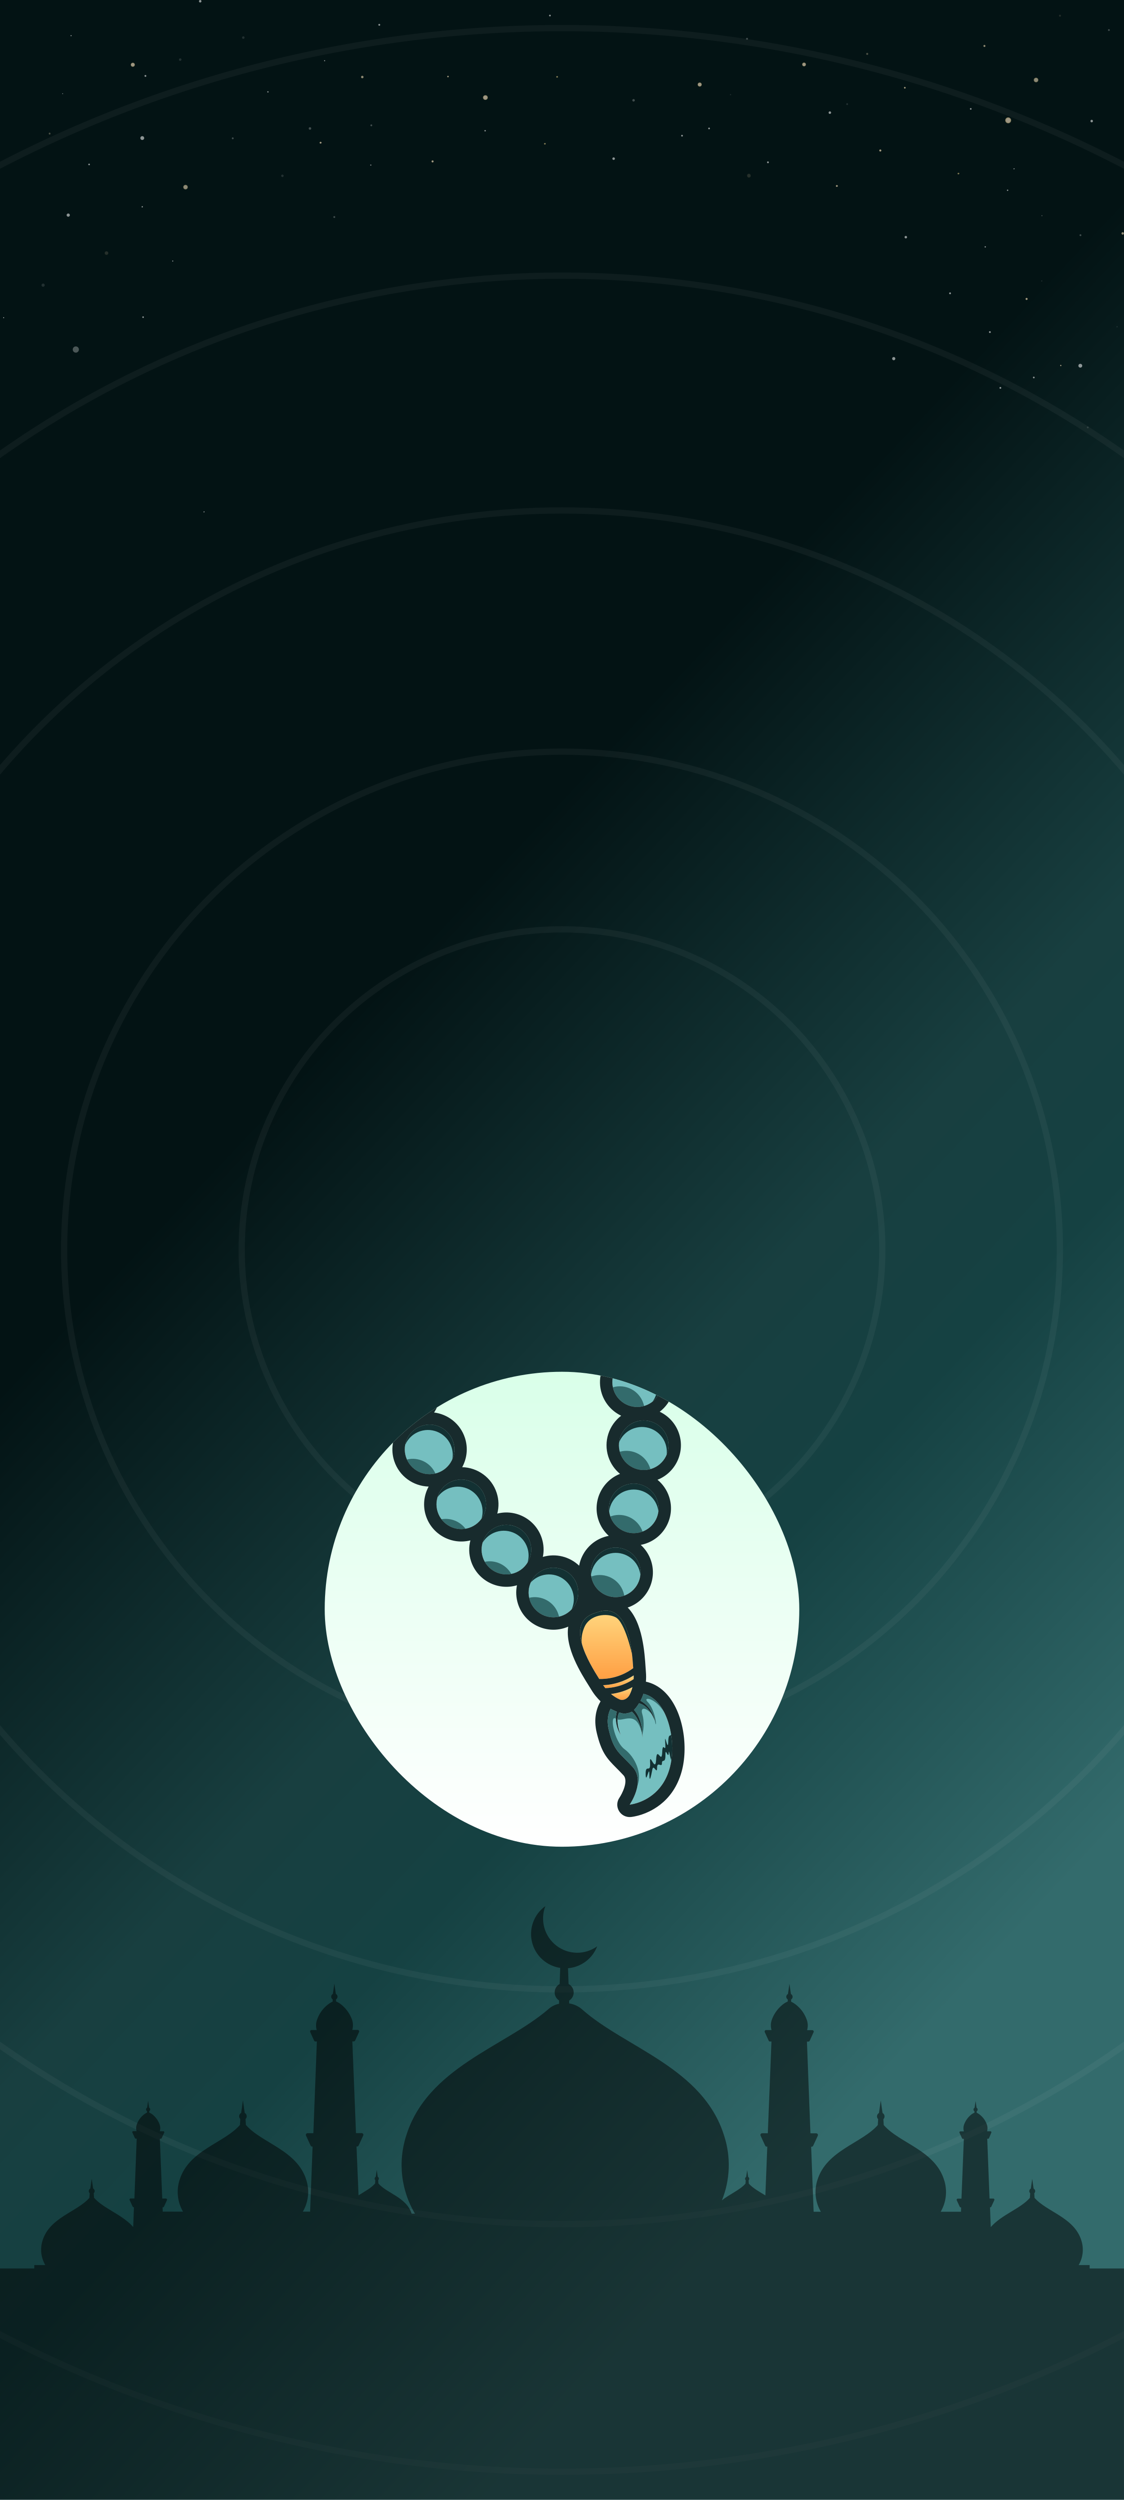 <svg width="360" height="800" viewBox="0 0 360 800" fill="none" xmlns="http://www.w3.org/2000/svg">
<g clip-path="url(#clip0_4_2197)">
<rect width="360" height="800" fill="white"/>
<rect width="360" height="800" fill="url(#paint0_linear_4_2197)"/>
<circle cx="180" cy="400" r="521" stroke="#E7E7E7" stroke-opacity="0.05" stroke-width="2"/>
<circle cx="180" cy="400" r="460.066" stroke="#E7E7E7" stroke-opacity="0.05" stroke-width="2"/>
<circle cx="180" cy="400" r="391.008" stroke="#E7E7E7" stroke-opacity="0.05" stroke-width="2"/>
<circle cx="180" cy="400" r="311.794" stroke="#E7E7E7" stroke-opacity="0.05" stroke-width="2"/>
<circle cx="180" cy="400" r="236.642" stroke="#E7E7E7" stroke-opacity="0.05" stroke-width="2"/>
<circle cx="180" cy="400" r="159.459" stroke="#E7E7E7" stroke-opacity="0.05" stroke-width="2"/>
<circle cx="180" cy="400" r="102.588" stroke="#E7E7E7" stroke-opacity="0.05" stroke-width="2"/>
<g clip-path="url(#clip1_4_2197)">
<g style="mix-blend-mode:color-dodge" opacity="0.62">
<path d="M339.543 117.008C339.548 117.037 339.558 117.065 339.574 117.09C339.59 117.115 339.61 117.137 339.635 117.154C339.659 117.171 339.686 117.183 339.715 117.189C339.745 117.196 339.775 117.196 339.804 117.19C339.855 117.172 339.898 117.137 339.925 117.09C339.952 117.043 339.962 116.989 339.952 116.935C339.943 116.882 339.915 116.834 339.873 116.799C339.832 116.765 339.779 116.746 339.725 116.747C339.696 116.751 339.668 116.762 339.643 116.778C339.618 116.793 339.596 116.814 339.579 116.838C339.562 116.863 339.55 116.89 339.544 116.919C339.537 116.948 339.537 116.978 339.543 117.008Z" fill="url(#paint1_radial_4_2197)"/>
<path d="M143.228 24.544C143.242 24.61 143.281 24.669 143.337 24.707C143.392 24.746 143.461 24.762 143.528 24.752C143.594 24.738 143.653 24.699 143.691 24.644C143.73 24.588 143.746 24.52 143.736 24.452C143.724 24.385 143.685 24.326 143.629 24.287C143.573 24.247 143.504 24.232 143.436 24.243C143.369 24.256 143.31 24.295 143.271 24.351C143.232 24.407 143.216 24.476 143.228 24.544Z" fill="url(#paint2_radial_4_2197)"/>
<path opacity="0.45" d="M15.595 42.796C15.612 42.887 15.664 42.967 15.74 43.019C15.815 43.071 15.908 43.092 15.999 43.077C16.066 43.043 16.119 42.988 16.152 42.921C16.185 42.854 16.196 42.778 16.182 42.704C16.168 42.63 16.13 42.563 16.075 42.513C16.02 42.462 15.949 42.431 15.875 42.424C15.79 42.44 15.715 42.487 15.663 42.556C15.611 42.625 15.586 42.711 15.595 42.796Z" fill="url(#paint3_radial_4_2197)"/>
<path opacity="0.45" d="M277.409 17.306C277.416 17.351 277.432 17.394 277.456 17.433C277.48 17.471 277.511 17.505 277.548 17.531C277.585 17.557 277.627 17.576 277.672 17.585C277.716 17.595 277.762 17.596 277.807 17.587C277.851 17.58 277.894 17.564 277.933 17.54C277.971 17.516 278.005 17.485 278.031 17.447C278.057 17.41 278.075 17.368 278.085 17.324C278.095 17.279 278.095 17.234 278.087 17.189C278.071 17.099 278.02 17.019 277.946 16.967C277.871 16.914 277.779 16.893 277.689 16.908C277.644 16.916 277.601 16.931 277.563 16.956C277.524 16.98 277.491 17.011 277.465 17.048C277.439 17.085 277.42 17.127 277.411 17.172C277.401 17.216 277.4 17.262 277.409 17.306Z" fill="url(#paint4_radial_4_2197)"/>
<path d="M306.689 55.626C306.717 55.689 306.766 55.74 306.827 55.771C306.889 55.803 306.959 55.812 307.026 55.797C307.093 55.782 307.154 55.745 307.197 55.691C307.24 55.638 307.263 55.571 307.263 55.502C307.243 55.431 307.197 55.371 307.133 55.333C307.07 55.296 306.995 55.284 306.924 55.3C306.887 55.305 306.851 55.318 306.819 55.338C306.787 55.357 306.759 55.383 306.737 55.413C306.716 55.444 306.7 55.478 306.692 55.515C306.683 55.551 306.682 55.589 306.689 55.626Z" fill="url(#paint5_radial_4_2197)"/>
<path d="M174.23 46.072C174.255 46.138 174.302 46.192 174.363 46.227C174.424 46.261 174.495 46.273 174.563 46.261C174.632 46.249 174.695 46.213 174.74 46.159C174.785 46.105 174.81 46.038 174.81 45.968C174.79 45.897 174.744 45.837 174.681 45.799C174.618 45.761 174.543 45.749 174.471 45.766C174.435 45.77 174.4 45.781 174.369 45.798C174.337 45.816 174.309 45.84 174.286 45.868C174.264 45.897 174.247 45.93 174.238 45.965C174.228 46 174.225 46.036 174.23 46.072Z" fill="url(#paint6_radial_4_2197)"/>
<path d="M178.143 24.642C178.161 24.713 178.207 24.776 178.27 24.814C178.333 24.853 178.409 24.866 178.482 24.85C178.554 24.841 178.619 24.803 178.664 24.746C178.709 24.689 178.73 24.616 178.723 24.544C178.715 24.508 178.699 24.475 178.678 24.446C178.657 24.417 178.63 24.392 178.599 24.373C178.568 24.354 178.534 24.342 178.498 24.336C178.462 24.331 178.426 24.333 178.39 24.341C178.318 24.35 178.252 24.386 178.206 24.442C178.16 24.497 178.137 24.569 178.143 24.642Z" fill="url(#paint7_radial_4_2197)"/>
<path d="M281.608 48.226C281.616 48.271 281.633 48.314 281.658 48.352C281.683 48.391 281.715 48.424 281.752 48.45C281.79 48.476 281.832 48.494 281.877 48.504C281.922 48.514 281.968 48.515 282.013 48.506C282.058 48.498 282.101 48.481 282.139 48.457C282.177 48.432 282.211 48.4 282.237 48.362C282.263 48.325 282.281 48.282 282.291 48.238C282.3 48.193 282.301 48.147 282.293 48.102C282.277 48.011 282.225 47.93 282.149 47.878C282.073 47.825 281.98 47.805 281.889 47.821C281.798 47.838 281.717 47.889 281.665 47.965C281.612 48.041 281.592 48.135 281.608 48.226Z" fill="url(#paint8_radial_4_2197)"/>
<path d="M328.463 95.727C328.47 95.772 328.486 95.815 328.51 95.853C328.534 95.892 328.566 95.925 328.603 95.952C328.64 95.978 328.682 95.996 328.726 96.006C328.771 96.016 328.817 96.016 328.861 96.008C328.929 95.996 328.991 95.965 329.041 95.918C329.091 95.871 329.126 95.81 329.141 95.743C329.156 95.677 329.151 95.607 329.126 95.543C329.102 95.479 329.059 95.424 329.003 95.384C328.947 95.344 328.88 95.323 328.812 95.321C328.743 95.319 328.676 95.338 328.618 95.375C328.56 95.412 328.515 95.465 328.487 95.527C328.46 95.59 328.451 95.66 328.463 95.727Z" fill="url(#paint9_radial_4_2197)"/>
<path d="M41.895 20.837C41.91 20.921 41.941 21.002 41.987 21.074C42.033 21.146 42.093 21.209 42.163 21.258C42.234 21.307 42.313 21.342 42.397 21.36C42.48 21.379 42.567 21.381 42.651 21.366C42.735 21.351 42.816 21.319 42.888 21.273C42.961 21.227 43.023 21.167 43.072 21.097C43.121 21.026 43.156 20.947 43.174 20.863C43.193 20.779 43.194 20.693 43.179 20.608C43.164 20.524 43.133 20.443 43.087 20.371C43.041 20.299 42.981 20.236 42.91 20.187C42.84 20.138 42.761 20.104 42.677 20.085C42.594 20.067 42.507 20.065 42.423 20.08C42.339 20.095 42.258 20.126 42.186 20.172C42.113 20.219 42.051 20.279 42.002 20.349C41.953 20.419 41.918 20.498 41.9 20.582C41.881 20.666 41.88 20.753 41.895 20.837Z" fill="url(#paint10_radial_4_2197)"/>
<path d="M223.459 27.167C223.474 27.252 223.505 27.333 223.552 27.406C223.598 27.479 223.659 27.542 223.73 27.591C223.801 27.64 223.881 27.675 223.965 27.693C224.05 27.711 224.137 27.712 224.222 27.696C224.306 27.681 224.387 27.649 224.459 27.603C224.531 27.557 224.593 27.497 224.642 27.427C224.692 27.356 224.726 27.277 224.745 27.193C224.763 27.11 224.765 27.023 224.75 26.939C224.735 26.854 224.703 26.773 224.657 26.701C224.611 26.629 224.551 26.567 224.481 26.517C224.411 26.468 224.332 26.434 224.248 26.415C224.164 26.397 224.078 26.395 223.993 26.41C223.908 26.424 223.827 26.455 223.754 26.501C223.681 26.547 223.618 26.607 223.568 26.677C223.519 26.747 223.483 26.827 223.464 26.911C223.446 26.995 223.444 27.082 223.459 27.167Z" fill="url(#paint11_radial_4_2197)"/>
<path d="M102.359 45.766C102.393 45.832 102.447 45.886 102.514 45.919C102.58 45.953 102.656 45.964 102.729 45.95C102.803 45.937 102.87 45.901 102.921 45.846C102.971 45.792 103.003 45.722 103.012 45.648C103.004 45.603 102.987 45.56 102.962 45.521C102.938 45.483 102.906 45.449 102.868 45.423C102.83 45.397 102.788 45.379 102.743 45.369C102.698 45.36 102.652 45.359 102.607 45.367C102.523 45.389 102.45 45.443 102.404 45.517C102.357 45.591 102.342 45.68 102.359 45.766Z" fill="url(#paint12_radial_4_2197)"/>
<path d="M138.207 51.717C138.219 51.784 138.251 51.846 138.299 51.895C138.347 51.944 138.407 51.977 138.474 51.992C138.541 52.006 138.61 52 138.674 51.975C138.737 51.95 138.791 51.906 138.83 51.85C138.869 51.794 138.891 51.728 138.892 51.66C138.893 51.592 138.874 51.525 138.838 51.467C138.801 51.41 138.748 51.364 138.686 51.337C138.623 51.309 138.554 51.301 138.487 51.312C138.442 51.32 138.399 51.337 138.36 51.362C138.322 51.386 138.288 51.419 138.262 51.456C138.236 51.494 138.218 51.536 138.208 51.581C138.199 51.626 138.198 51.672 138.207 51.717Z" fill="url(#paint13_radial_4_2197)"/>
<path d="M267.711 59.613C267.745 59.68 267.799 59.734 267.866 59.767C267.932 59.8 268.008 59.811 268.081 59.798C268.155 59.785 268.222 59.748 268.273 59.694C268.323 59.639 268.355 59.57 268.364 59.496C268.356 59.451 268.339 59.407 268.314 59.369C268.29 59.33 268.258 59.297 268.22 59.271C268.182 59.245 268.14 59.226 268.095 59.217C268.051 59.207 268.004 59.207 267.959 59.215C267.875 59.237 267.802 59.29 267.756 59.364C267.709 59.439 267.694 59.528 267.711 59.613Z" fill="url(#paint14_radial_4_2197)"/>
<path d="M321.975 38.679C322.019 38.925 322.159 39.145 322.364 39.289C322.569 39.433 322.823 39.49 323.07 39.449C323.318 39.404 323.538 39.263 323.683 39.056C323.827 38.849 323.883 38.594 323.84 38.346C323.795 38.098 323.654 37.877 323.448 37.733C323.241 37.589 322.986 37.532 322.738 37.576C322.615 37.598 322.498 37.644 322.393 37.711C322.288 37.779 322.198 37.866 322.127 37.968C322.056 38.071 322.006 38.186 321.98 38.308C321.954 38.43 321.952 38.556 321.975 38.679Z" fill="url(#paint15_radial_4_2197)"/>
<path opacity="0.22" d="M239.279 56.318C239.288 56.398 239.313 56.476 239.354 56.546C239.394 56.617 239.448 56.678 239.512 56.727C239.577 56.776 239.651 56.81 239.73 56.829C239.809 56.848 239.89 56.851 239.97 56.837C240.05 56.823 240.126 56.793 240.194 56.749C240.262 56.705 240.32 56.647 240.364 56.579C240.409 56.512 240.439 56.436 240.453 56.356C240.467 56.276 240.465 56.194 240.446 56.115C240.437 56.035 240.412 55.957 240.372 55.887C240.332 55.816 240.278 55.755 240.213 55.706C240.148 55.657 240.074 55.623 239.996 55.604C239.917 55.585 239.835 55.582 239.755 55.596C239.676 55.61 239.599 55.64 239.532 55.684C239.464 55.728 239.406 55.786 239.361 55.854C239.317 55.921 239.286 55.997 239.272 56.077C239.258 56.157 239.26 56.239 239.279 56.318Z" fill="url(#paint16_radial_4_2197)"/>
<path d="M289.525 28.126C289.531 28.163 289.544 28.199 289.563 28.231C289.583 28.263 289.608 28.291 289.639 28.312C289.669 28.334 289.703 28.35 289.74 28.358C289.776 28.367 289.814 28.368 289.851 28.361C289.925 28.345 289.989 28.302 290.032 28.24C290.074 28.178 290.091 28.102 290.079 28.028C290.065 27.955 290.023 27.891 289.962 27.848C289.902 27.806 289.827 27.788 289.753 27.8C289.717 27.805 289.681 27.818 289.649 27.838C289.618 27.857 289.59 27.883 289.569 27.914C289.548 27.944 289.533 27.979 289.525 28.015C289.518 28.052 289.518 28.09 289.525 28.126Z" fill="url(#paint17_radial_4_2197)"/>
<path d="M257.571 21.228C257.651 21.224 257.729 21.203 257.8 21.167C257.872 21.131 257.935 21.081 257.987 21.02C258.039 20.959 258.078 20.889 258.102 20.812C258.125 20.736 258.133 20.655 258.125 20.576C258.121 20.496 258.1 20.418 258.064 20.346C258.028 20.275 257.978 20.211 257.917 20.159C257.856 20.108 257.786 20.069 257.709 20.045C257.633 20.021 257.553 20.013 257.473 20.021C257.394 20.027 257.316 20.048 257.245 20.084C257.174 20.12 257.111 20.17 257.059 20.231C257.008 20.292 256.969 20.362 256.945 20.438C256.921 20.514 256.912 20.594 256.919 20.674C256.924 20.753 256.945 20.831 256.98 20.903C257.016 20.975 257.066 21.038 257.127 21.09C257.188 21.142 257.259 21.181 257.335 21.204C257.411 21.228 257.492 21.236 257.571 21.228Z" fill="url(#paint18_radial_4_2197)"/>
<path d="M154.699 31.357C154.735 31.554 154.848 31.729 155.013 31.844C155.178 31.959 155.381 32.004 155.579 31.97C155.68 31.956 155.778 31.923 155.866 31.871C155.954 31.819 156.031 31.75 156.091 31.668C156.152 31.585 156.196 31.492 156.22 31.392C156.244 31.293 156.248 31.19 156.231 31.089C156.195 30.891 156.082 30.716 155.917 30.601C155.752 30.486 155.549 30.441 155.351 30.476C155.249 30.488 155.151 30.521 155.063 30.573C154.974 30.625 154.897 30.694 154.836 30.776C154.775 30.859 154.732 30.953 154.708 31.052C154.684 31.152 154.681 31.256 154.699 31.357Z" fill="url(#paint19_radial_4_2197)"/>
<path opacity="0.22" d="M33.522 81.064C33.53 81.144 33.556 81.222 33.596 81.292C33.636 81.363 33.69 81.424 33.755 81.473C33.82 81.521 33.894 81.556 33.972 81.575C34.051 81.594 34.133 81.597 34.212 81.583C34.292 81.569 34.368 81.539 34.436 81.495C34.504 81.451 34.562 81.393 34.606 81.325C34.651 81.257 34.681 81.181 34.696 81.102C34.71 81.022 34.707 80.94 34.689 80.861C34.654 80.714 34.564 80.586 34.438 80.502C34.312 80.419 34.159 80.387 34.01 80.413C33.861 80.439 33.728 80.52 33.637 80.641C33.546 80.762 33.505 80.913 33.522 81.064Z" fill="url(#paint20_radial_4_2197)"/>
</g>
<g opacity="0.55">
<path d="M85.815 29.621C85.779 29.621 85.745 29.612 85.713 29.596C85.681 29.581 85.654 29.558 85.632 29.529C85.6 29.481 85.588 29.421 85.599 29.364C85.61 29.306 85.643 29.256 85.691 29.223C85.727 29.196 85.77 29.182 85.815 29.183C85.85 29.184 85.885 29.193 85.915 29.21C85.946 29.227 85.972 29.252 85.991 29.281C86.008 29.304 86.02 29.33 86.027 29.358C86.034 29.386 86.035 29.415 86.03 29.443C86.025 29.471 86.014 29.498 85.999 29.521C85.983 29.545 85.963 29.566 85.939 29.581C85.903 29.607 85.859 29.621 85.815 29.621Z" fill="white"/>
<path opacity="0.22" d="M233.984 30.476C233.954 30.476 233.925 30.468 233.899 30.455C233.873 30.441 233.851 30.422 233.834 30.397C233.808 30.358 233.798 30.31 233.807 30.264C233.815 30.218 233.841 30.177 233.879 30.149C233.91 30.128 233.947 30.117 233.984 30.117C234.013 30.117 234.042 30.124 234.068 30.137C234.094 30.151 234.117 30.171 234.134 30.195C234.159 30.234 234.169 30.282 234.16 30.328C234.152 30.374 234.126 30.415 234.088 30.443C234.057 30.464 234.021 30.475 233.984 30.476Z" fill="white"/>
<path d="M155.377 42.072C155.34 42.073 155.303 42.064 155.27 42.047C155.237 42.03 155.209 42.005 155.188 41.974C155.169 41.949 155.155 41.921 155.148 41.89C155.142 41.86 155.142 41.828 155.149 41.798C155.155 41.768 155.166 41.741 155.183 41.716C155.2 41.691 155.221 41.67 155.247 41.654C155.283 41.624 155.329 41.608 155.377 41.608C155.414 41.609 155.45 41.618 155.483 41.635C155.516 41.652 155.545 41.676 155.566 41.706C155.585 41.731 155.599 41.76 155.606 41.79C155.612 41.82 155.612 41.852 155.605 41.883C155.592 41.943 155.557 41.996 155.507 42.033C155.469 42.058 155.423 42.072 155.377 42.072Z" fill="white"/>
<path opacity="0.45" d="M202.923 32.498C202.858 32.498 202.795 32.482 202.737 32.453C202.679 32.423 202.629 32.381 202.591 32.329C202.531 32.241 202.508 32.133 202.525 32.029C202.546 31.924 202.604 31.831 202.688 31.768C202.758 31.721 202.84 31.696 202.923 31.696C202.987 31.696 203.05 31.711 203.107 31.741C203.164 31.77 203.213 31.813 203.249 31.866C203.28 31.909 203.302 31.957 203.314 32.009C203.326 32.061 203.328 32.114 203.318 32.167C203.309 32.219 203.29 32.269 203.261 32.314C203.232 32.358 203.195 32.397 203.151 32.427C203.084 32.473 203.005 32.498 202.923 32.498Z" fill="white"/>
<path opacity="0.22" d="M339.491 5.358C339.437 5.357 339.384 5.344 339.337 5.319C339.289 5.294 339.248 5.258 339.217 5.214C339.166 5.142 339.145 5.053 339.158 4.966C339.175 4.876 339.226 4.796 339.302 4.744C339.357 4.706 339.423 4.685 339.491 4.686C339.546 4.686 339.6 4.699 339.648 4.724C339.697 4.748 339.739 4.785 339.771 4.829C339.797 4.866 339.815 4.907 339.824 4.951C339.833 4.995 339.833 5.04 339.823 5.084C339.808 5.171 339.758 5.248 339.686 5.299C339.629 5.338 339.56 5.358 339.491 5.358Z" fill="url(#paint21_radial_4_2197)"/>
<path d="M317.045 106.573C316.982 106.573 316.92 106.552 316.87 106.515C316.819 106.478 316.781 106.426 316.762 106.366C316.742 106.306 316.742 106.241 316.761 106.181C316.78 106.121 316.818 106.069 316.869 106.031C316.919 105.993 316.981 105.972 317.045 105.973C317.092 105.973 317.139 105.985 317.181 106.008C317.224 106.031 317.259 106.063 317.286 106.103C317.332 106.167 317.351 106.247 317.338 106.325C317.331 106.364 317.317 106.402 317.296 106.435C317.275 106.469 317.247 106.498 317.214 106.521C317.164 106.554 317.105 106.572 317.045 106.573Z" fill="white"/>
<path d="M116.034 25.059C115.968 25.059 115.902 25.043 115.843 25.012C115.785 24.981 115.734 24.937 115.695 24.883C115.635 24.793 115.612 24.683 115.63 24.576C115.639 24.523 115.659 24.471 115.688 24.425C115.717 24.38 115.755 24.34 115.8 24.309C115.869 24.262 115.951 24.237 116.034 24.237C116.101 24.236 116.167 24.252 116.226 24.283C116.285 24.314 116.335 24.358 116.373 24.413C116.406 24.456 116.429 24.506 116.442 24.559C116.454 24.612 116.455 24.666 116.445 24.72C116.424 24.827 116.364 24.922 116.276 24.987C116.204 25.033 116.12 25.058 116.034 25.059Z" fill="url(#paint22_radial_4_2197)"/>
<path opacity="0.22" d="M271.337 33.621C271.289 33.621 271.242 33.61 271.199 33.589C271.156 33.567 271.118 33.536 271.09 33.497C271.044 33.432 271.026 33.352 271.039 33.273C271.053 33.195 271.097 33.125 271.161 33.079C271.214 33.045 271.275 33.027 271.337 33.027C271.385 33.026 271.432 33.037 271.474 33.059C271.516 33.08 271.552 33.112 271.579 33.151C271.626 33.217 271.644 33.3 271.631 33.38C271.624 33.418 271.61 33.454 271.588 33.487C271.567 33.519 271.539 33.547 271.507 33.569C271.458 33.605 271.398 33.623 271.337 33.621Z" fill="white"/>
<path opacity="0.22" d="M333.628 90.089C333.6 90.088 333.572 90.081 333.547 90.067C333.522 90.054 333.5 90.034 333.485 90.01C333.475 89.989 333.47 89.966 333.47 89.942C333.47 89.918 333.475 89.895 333.485 89.874C333.494 89.833 333.516 89.797 333.548 89.77C333.58 89.743 333.619 89.726 333.661 89.723C333.69 89.724 333.719 89.731 333.745 89.745C333.771 89.758 333.793 89.778 333.811 89.802C333.824 89.821 333.834 89.844 333.839 89.867C333.844 89.891 333.845 89.915 333.841 89.938C333.836 89.962 333.828 89.985 333.815 90.005C333.802 90.025 333.785 90.043 333.765 90.056C333.725 90.084 333.676 90.096 333.628 90.089Z" fill="white"/>
<path opacity="0.45" d="M74.546 44.565C74.498 44.564 74.45 44.551 74.407 44.529C74.364 44.506 74.327 44.474 74.299 44.434C74.254 44.369 74.237 44.289 74.251 44.211C74.264 44.133 74.307 44.064 74.37 44.017C74.423 43.983 74.484 43.965 74.546 43.964C74.594 43.964 74.641 43.974 74.683 43.996C74.725 44.018 74.761 44.049 74.788 44.088C74.834 44.155 74.853 44.237 74.84 44.317C74.833 44.355 74.819 44.392 74.797 44.424C74.776 44.457 74.748 44.484 74.716 44.506C74.667 44.544 74.608 44.564 74.546 44.565Z" fill="white"/>
<path d="M227.11 41.387C227.065 41.387 227.02 41.377 226.979 41.356C226.938 41.336 226.903 41.306 226.876 41.269C226.835 41.208 226.819 41.133 226.83 41.06C226.835 41.023 226.848 40.987 226.868 40.956C226.889 40.924 226.916 40.898 226.947 40.878C226.993 40.845 227.048 40.827 227.104 40.825C227.149 40.825 227.194 40.836 227.235 40.856C227.276 40.877 227.311 40.906 227.339 40.943C227.366 40.985 227.382 41.034 227.385 41.085C227.387 41.136 227.377 41.186 227.353 41.231C227.33 41.276 227.296 41.314 227.253 41.342C227.21 41.369 227.161 41.385 227.11 41.387Z" fill="white"/>
<path d="M245.963 52.239C245.915 52.239 245.866 52.227 245.823 52.205C245.78 52.182 245.743 52.149 245.716 52.109C245.694 52.078 245.679 52.042 245.671 52.005C245.663 51.968 245.663 51.93 245.67 51.893C245.677 51.854 245.691 51.816 245.712 51.783C245.733 51.749 245.761 51.72 245.794 51.697C245.844 51.663 245.903 51.645 245.963 51.645C246.01 51.646 246.057 51.658 246.098 51.679C246.14 51.701 246.177 51.731 246.205 51.769C246.227 51.801 246.242 51.837 246.25 51.876C246.258 51.914 246.258 51.953 246.25 51.991C246.242 52.061 246.208 52.125 246.155 52.171C246.102 52.217 246.034 52.241 245.963 52.239Z" fill="white"/>
<path opacity="0.45" d="M99.281 41.517C99.217 41.517 99.153 41.501 99.095 41.472C99.037 41.442 98.987 41.4 98.949 41.347C98.888 41.259 98.863 41.15 98.882 41.044C98.9 40.938 98.959 40.843 99.047 40.78C99.116 40.734 99.198 40.709 99.281 40.708C99.346 40.709 99.41 40.724 99.468 40.754C99.525 40.783 99.576 40.825 99.614 40.878C99.675 40.966 99.699 41.075 99.681 41.182C99.663 41.288 99.603 41.383 99.516 41.445C99.447 41.492 99.365 41.517 99.281 41.517Z" fill="white"/>
<path d="M103.97 19.61C103.94 19.611 103.911 19.605 103.885 19.591C103.858 19.577 103.836 19.557 103.82 19.532C103.807 19.512 103.797 19.491 103.792 19.468C103.787 19.445 103.787 19.421 103.791 19.398C103.795 19.375 103.804 19.353 103.817 19.333C103.83 19.314 103.846 19.297 103.866 19.284C103.895 19.264 103.929 19.253 103.964 19.251C103.993 19.25 104.023 19.256 104.049 19.27C104.075 19.284 104.098 19.304 104.114 19.329C104.127 19.349 104.137 19.37 104.142 19.393C104.147 19.416 104.147 19.44 104.143 19.463C104.139 19.486 104.13 19.508 104.117 19.528C104.104 19.547 104.087 19.564 104.068 19.577C104.04 19.599 104.005 19.61 103.97 19.61Z" fill="white"/>
<path d="M55.309 83.7C55.279 83.7 55.25 83.694 55.224 83.68C55.197 83.666 55.175 83.646 55.159 83.621C55.149 83.601 55.145 83.579 55.145 83.556C55.145 83.534 55.149 83.511 55.159 83.491C55.161 83.467 55.169 83.445 55.182 83.424C55.194 83.404 55.211 83.387 55.23 83.374C55.265 83.364 55.301 83.364 55.335 83.374C55.364 83.374 55.392 83.38 55.418 83.393C55.444 83.405 55.467 83.423 55.485 83.445C55.5 83.49 55.5 83.538 55.485 83.582C55.481 83.606 55.473 83.628 55.461 83.648C55.449 83.669 55.432 83.686 55.413 83.7C55.379 83.71 55.343 83.71 55.309 83.7Z" fill="white"/>
<path d="M65.325 163.993C65.297 163.994 65.268 163.987 65.243 163.974C65.218 163.96 65.197 163.94 65.182 163.915C65.173 163.895 65.168 163.872 65.168 163.85C65.168 163.827 65.173 163.805 65.182 163.785C65.185 163.761 65.194 163.739 65.206 163.719C65.218 163.698 65.234 163.681 65.254 163.667C65.284 163.646 65.321 163.635 65.358 163.635C65.388 163.634 65.417 163.641 65.443 163.655C65.469 163.668 65.492 163.688 65.508 163.713C65.517 163.733 65.522 163.756 65.522 163.778C65.522 163.801 65.517 163.823 65.508 163.843C65.505 163.867 65.498 163.89 65.485 163.91C65.473 163.93 65.456 163.948 65.436 163.961C65.404 163.983 65.365 163.994 65.325 163.993Z" fill="white"/>
<path d="M118.76 53.009C118.734 53.01 118.707 53.004 118.683 52.993C118.658 52.982 118.637 52.965 118.62 52.944C118.603 52.924 118.591 52.899 118.585 52.873C118.578 52.847 118.578 52.82 118.584 52.794C118.591 52.752 118.612 52.713 118.644 52.686C118.677 52.658 118.718 52.643 118.76 52.644C118.79 52.644 118.819 52.651 118.845 52.665C118.871 52.679 118.893 52.698 118.91 52.722C118.924 52.742 118.934 52.764 118.939 52.787C118.944 52.811 118.944 52.835 118.94 52.859C118.936 52.882 118.927 52.905 118.914 52.925C118.901 52.945 118.884 52.963 118.865 52.976C118.834 52.997 118.798 53.009 118.76 53.009Z" fill="white"/>
<path d="M1.183 101.835C1.153 101.835 1.124 101.827 1.098 101.814C1.072 101.8 1.05 101.781 1.033 101.757C1.019 101.737 1.009 101.715 1.004 101.691C0.999 101.668 0.998 101.644 1.003 101.62C1.007 101.596 1.016 101.574 1.029 101.554C1.042 101.533 1.058 101.516 1.078 101.502C1.11 101.493 1.144 101.493 1.176 101.502C1.205 101.503 1.234 101.51 1.26 101.524C1.286 101.537 1.309 101.557 1.326 101.581C1.342 101.625 1.342 101.673 1.326 101.718C1.313 101.764 1.285 101.805 1.248 101.835C1.226 101.839 1.204 101.839 1.183 101.835Z" fill="white"/>
<path d="M45.833 101.763C45.791 101.764 45.748 101.753 45.711 101.732C45.673 101.712 45.641 101.682 45.618 101.646C45.598 101.618 45.584 101.587 45.575 101.553C45.568 101.52 45.566 101.485 45.572 101.451C45.577 101.417 45.589 101.385 45.607 101.355C45.625 101.326 45.649 101.301 45.677 101.281C45.722 101.253 45.774 101.237 45.827 101.235C45.87 101.234 45.913 101.244 45.951 101.263C45.99 101.282 46.023 101.311 46.049 101.346C46.087 101.403 46.101 101.474 46.088 101.542C46.083 101.576 46.071 101.608 46.053 101.637C46.035 101.667 46.012 101.692 45.983 101.711C45.94 101.744 45.888 101.762 45.833 101.763Z" fill="white"/>
<path opacity="0.22" d="M13.808 91.779C13.724 91.778 13.643 91.758 13.569 91.719C13.495 91.681 13.432 91.625 13.384 91.557C13.308 91.445 13.279 91.308 13.303 91.175C13.328 91.041 13.403 90.923 13.514 90.846C13.597 90.778 13.701 90.742 13.808 90.741C13.89 90.743 13.97 90.764 14.043 90.802C14.115 90.841 14.178 90.896 14.225 90.963C14.264 91.018 14.292 91.081 14.307 91.147C14.321 91.213 14.322 91.281 14.31 91.348C14.285 91.48 14.21 91.596 14.101 91.674C14.017 91.74 13.914 91.776 13.808 91.779Z" fill="white"/>
<path d="M21.835 69.356C21.747 69.352 21.662 69.326 21.587 69.28C21.512 69.234 21.45 69.169 21.408 69.092C21.365 69.015 21.342 68.928 21.343 68.84C21.343 68.752 21.365 68.666 21.408 68.589C21.451 68.512 21.514 68.448 21.588 68.402C21.663 68.356 21.749 68.33 21.837 68.326C21.925 68.323 22.012 68.342 22.091 68.381C22.169 68.421 22.236 68.481 22.285 68.554C22.362 68.665 22.392 68.802 22.369 68.935C22.345 69.068 22.271 69.186 22.161 69.265C22.066 69.331 21.951 69.363 21.835 69.356Z" fill="white"/>
<path d="M286.252 115.285C286.17 115.286 286.089 115.267 286.016 115.23C285.943 115.192 285.881 115.137 285.834 115.069C285.756 114.958 285.725 114.819 285.748 114.685C285.771 114.55 285.847 114.43 285.958 114.352C286.045 114.292 286.147 114.261 286.252 114.26C286.334 114.26 286.415 114.28 286.488 114.319C286.561 114.358 286.623 114.414 286.669 114.482C286.745 114.593 286.775 114.73 286.752 114.863C286.729 114.996 286.655 115.115 286.545 115.193C286.459 115.253 286.356 115.285 286.252 115.285Z" fill="white"/>
<path d="M28.539 52.892C28.496 52.892 28.453 52.883 28.415 52.863C28.376 52.844 28.343 52.816 28.317 52.781C28.277 52.723 28.261 52.651 28.273 52.581C28.285 52.511 28.325 52.449 28.383 52.409C28.428 52.375 28.483 52.357 28.539 52.356C28.582 52.357 28.624 52.369 28.661 52.389C28.698 52.41 28.73 52.439 28.754 52.474C28.795 52.532 28.811 52.604 28.799 52.673C28.786 52.743 28.747 52.805 28.689 52.846C28.645 52.877 28.593 52.892 28.539 52.892Z" fill="white"/>
<path opacity="0.22" d="M77.924 12.431C77.859 12.431 77.795 12.414 77.737 12.384C77.679 12.353 77.629 12.309 77.592 12.255C77.562 12.212 77.54 12.163 77.529 12.112C77.518 12.06 77.517 12.007 77.527 11.955C77.536 11.903 77.556 11.854 77.585 11.81C77.614 11.767 77.652 11.729 77.696 11.701C77.761 11.649 77.841 11.621 77.924 11.622C77.989 11.623 78.053 11.639 78.11 11.669C78.166 11.7 78.215 11.745 78.25 11.799C78.281 11.841 78.303 11.889 78.315 11.941C78.327 11.992 78.328 12.045 78.319 12.097C78.31 12.148 78.291 12.198 78.262 12.242C78.233 12.286 78.196 12.324 78.153 12.353C78.088 12.405 78.007 12.433 77.924 12.431Z" fill="white"/>
<path opacity="0.22" d="M90.452 56.67C90.393 56.67 90.335 56.657 90.282 56.632C90.229 56.608 90.182 56.572 90.144 56.527C90.107 56.482 90.079 56.43 90.063 56.374C90.048 56.317 90.044 56.258 90.054 56.2C90.074 56.094 90.135 56.001 90.223 55.939C90.29 55.892 90.37 55.867 90.452 55.867C90.536 55.87 90.618 55.898 90.685 55.949C90.752 56 90.802 56.071 90.827 56.151C90.852 56.232 90.852 56.318 90.825 56.398C90.799 56.478 90.748 56.548 90.68 56.598C90.615 56.648 90.534 56.674 90.452 56.67Z" fill="white"/>
<path opacity="0.45" d="M45.833 44.565C45.779 44.565 45.726 44.553 45.678 44.528C45.63 44.502 45.59 44.466 45.559 44.421C45.508 44.349 45.487 44.26 45.501 44.173C45.517 44.085 45.566 44.005 45.638 43.951C45.713 43.902 45.804 43.883 45.893 43.899C45.981 43.915 46.06 43.964 46.114 44.036C46.161 44.112 46.179 44.202 46.166 44.291C46.15 44.377 46.101 44.455 46.029 44.506C45.971 44.545 45.903 44.565 45.833 44.565Z" fill="url(#paint23_radial_4_2197)"/>
<path opacity="0.52" d="M24.287 112.857C24.129 112.858 23.973 112.82 23.832 112.748C23.691 112.675 23.57 112.569 23.479 112.44C23.329 112.223 23.27 111.955 23.316 111.696C23.336 111.565 23.382 111.44 23.451 111.328C23.521 111.216 23.612 111.119 23.72 111.043C23.885 110.924 24.084 110.86 24.287 110.86C24.431 110.861 24.574 110.893 24.704 110.955C24.834 111.016 24.95 111.105 25.043 111.216C25.135 111.326 25.202 111.456 25.24 111.595C25.277 111.734 25.284 111.88 25.259 112.022C25.238 112.153 25.191 112.278 25.121 112.39C25.05 112.503 24.957 112.599 24.848 112.675C24.685 112.793 24.489 112.857 24.287 112.857Z" fill="white"/>
<path opacity="0.45" d="M118.93 40.408C118.882 40.408 118.834 40.397 118.791 40.375C118.748 40.354 118.711 40.322 118.682 40.284C118.636 40.219 118.618 40.138 118.632 40.06C118.645 39.982 118.689 39.912 118.754 39.866C118.802 39.828 118.862 39.808 118.923 39.807C118.972 39.808 119.02 39.82 119.063 39.843C119.106 39.865 119.143 39.898 119.171 39.938C119.217 40.002 119.236 40.082 119.223 40.16C119.217 40.199 119.202 40.236 119.181 40.27C119.16 40.304 119.132 40.333 119.099 40.355C119.049 40.388 118.99 40.406 118.93 40.408Z" fill="white"/>
<path d="M59.417 60.625C59.261 60.624 59.11 60.574 58.984 60.481C58.859 60.389 58.766 60.259 58.719 60.11C58.672 59.962 58.673 59.802 58.722 59.654C58.772 59.506 58.867 59.377 58.993 59.287C59.117 59.197 59.265 59.149 59.417 59.15C59.535 59.15 59.651 59.178 59.756 59.233C59.86 59.287 59.95 59.366 60.017 59.463C60.074 59.541 60.114 59.63 60.135 59.725C60.156 59.819 60.158 59.916 60.141 60.011C60.125 60.107 60.09 60.198 60.039 60.28C59.987 60.361 59.92 60.432 59.841 60.488C59.718 60.577 59.569 60.625 59.417 60.625Z" fill="url(#paint24_radial_4_2197)"/>
<path d="M46.577 24.596C46.528 24.595 46.481 24.582 46.438 24.56C46.395 24.537 46.357 24.505 46.329 24.465C46.283 24.4 46.265 24.32 46.279 24.242C46.292 24.163 46.336 24.094 46.401 24.048C46.453 24.014 46.514 23.996 46.577 23.995C46.624 23.995 46.671 24.005 46.713 24.027C46.755 24.049 46.791 24.08 46.818 24.119C46.864 24.186 46.883 24.268 46.87 24.348C46.864 24.386 46.849 24.423 46.828 24.455C46.806 24.488 46.779 24.515 46.746 24.537C46.698 24.575 46.638 24.595 46.577 24.596Z" fill="white"/>
<path d="M45.553 66.4C45.516 66.4 45.48 66.391 45.447 66.374C45.414 66.357 45.386 66.332 45.364 66.302C45.342 66.248 45.342 66.187 45.364 66.132C45.367 66.103 45.377 66.075 45.393 66.05C45.409 66.025 45.43 66.004 45.455 65.989C45.492 65.963 45.535 65.95 45.579 65.95C45.632 65.959 45.681 65.986 45.715 66.028C45.75 66.069 45.769 66.121 45.769 66.175C45.769 66.229 45.75 66.281 45.715 66.322C45.681 66.363 45.632 66.391 45.579 66.4H45.553Z" fill="white"/>
<path d="M315.558 79.223C315.523 79.224 315.489 79.216 315.458 79.2C315.428 79.184 315.401 79.16 315.382 79.132C315.365 79.109 315.352 79.083 315.346 79.055C315.339 79.027 315.338 78.999 315.343 78.97C315.348 78.942 315.358 78.915 315.374 78.892C315.39 78.868 315.41 78.847 315.434 78.832C315.47 78.806 315.514 78.793 315.558 78.793C315.592 78.792 315.627 78.8 315.657 78.816C315.688 78.832 315.714 78.855 315.734 78.884C315.751 78.907 315.763 78.933 315.77 78.96C315.777 78.988 315.778 79.017 315.773 79.045C315.768 79.073 315.757 79.1 315.742 79.124C315.726 79.148 315.706 79.168 315.682 79.184C315.646 79.21 315.602 79.224 315.558 79.223Z" fill="white"/>
<path opacity="0.22" d="M348.399 137.075C348.351 137.075 348.305 137.065 348.263 137.043C348.22 137.021 348.184 136.99 348.157 136.951C348.134 136.919 348.117 136.882 348.108 136.844C348.099 136.805 348.098 136.766 348.104 136.726C348.111 136.687 348.126 136.65 348.147 136.617C348.168 136.584 348.196 136.555 348.229 136.533C348.28 136.5 348.338 136.482 348.399 136.481C348.446 136.48 348.493 136.491 348.535 136.512C348.577 136.534 348.613 136.566 348.64 136.605C348.685 136.669 348.704 136.749 348.692 136.827C348.686 136.866 348.671 136.903 348.65 136.937C348.629 136.971 348.601 137 348.568 137.022C348.518 137.057 348.459 137.075 348.399 137.075Z" fill="white"/>
<path d="M320.403 124.421C320.356 124.421 320.309 124.41 320.267 124.388C320.225 124.367 320.189 124.335 320.162 124.297C320.118 124.233 320.102 124.156 320.115 124.08C320.129 124.004 320.171 123.937 320.233 123.892C320.284 123.86 320.343 123.841 320.403 123.84C320.45 123.841 320.496 123.852 320.538 123.874C320.58 123.895 320.616 123.926 320.644 123.964C320.688 124.028 320.704 124.105 320.691 124.181C320.678 124.257 320.635 124.324 320.573 124.369C320.523 124.404 320.464 124.423 320.403 124.421Z" fill="white"/>
<path d="M359.583 75.112C359.523 75.112 359.463 75.099 359.409 75.073C359.355 75.048 359.307 75.011 359.268 74.965C359.23 74.919 359.202 74.865 359.186 74.807C359.171 74.749 359.168 74.688 359.178 74.629C359.188 74.575 359.207 74.524 359.236 74.478C359.266 74.432 359.303 74.393 359.348 74.362C359.416 74.312 359.499 74.287 359.583 74.29C359.649 74.289 359.715 74.305 359.774 74.336C359.833 74.367 359.884 74.411 359.922 74.466C359.954 74.509 359.978 74.559 359.99 74.612C360.002 74.665 360.003 74.719 359.994 74.773C359.972 74.88 359.912 74.975 359.824 75.04C359.752 75.086 359.668 75.111 359.583 75.112Z" fill="url(#paint25_radial_4_2197)"/>
<path d="M304.289 94.167C304.24 94.167 304.192 94.156 304.149 94.133C304.106 94.11 304.069 94.077 304.041 94.037C303.998 93.971 303.982 93.89 303.996 93.812C304.011 93.734 304.055 93.665 304.12 93.619C304.17 93.586 304.229 93.568 304.289 93.567C304.333 93.566 304.377 93.575 304.417 93.593C304.457 93.612 304.492 93.639 304.521 93.673C304.549 93.706 304.569 93.746 304.58 93.789C304.59 93.832 304.591 93.876 304.583 93.919C304.576 93.959 304.562 93.996 304.54 94.03C304.519 94.063 304.491 94.092 304.459 94.115C304.409 94.15 304.35 94.168 304.289 94.167Z" fill="white"/>
<path d="M265.794 36.453C265.728 36.453 265.662 36.438 265.603 36.407C265.544 36.376 265.493 36.332 265.455 36.277C265.396 36.187 265.374 36.078 265.394 35.972C265.413 35.867 265.472 35.772 265.56 35.709C265.627 35.663 265.706 35.638 265.788 35.638C265.854 35.636 265.919 35.652 265.977 35.683C266.035 35.714 266.084 35.759 266.12 35.814C266.151 35.857 266.174 35.906 266.185 35.957C266.197 36.009 266.199 36.063 266.19 36.115C266.181 36.167 266.161 36.217 266.132 36.262C266.104 36.306 266.066 36.345 266.023 36.375C265.957 36.426 265.877 36.453 265.794 36.453Z" fill="white"/>
<path d="M196.539 51.182C196.474 51.181 196.409 51.165 196.351 51.134C196.294 51.103 196.244 51.059 196.206 51.006C196.175 50.963 196.153 50.914 196.141 50.862C196.13 50.81 196.128 50.757 196.137 50.705C196.146 50.652 196.166 50.602 196.195 50.558C196.223 50.513 196.261 50.474 196.304 50.444C196.372 50.394 196.454 50.366 196.539 50.366C196.625 50.367 196.709 50.396 196.778 50.448C196.847 50.499 196.899 50.571 196.924 50.654C196.95 50.736 196.95 50.824 196.923 50.906C196.896 50.988 196.844 51.059 196.774 51.11C196.704 51.156 196.623 51.181 196.539 51.182Z" fill="white"/>
<path opacity="0.45" d="M333.713 69.206C333.684 69.206 333.656 69.199 333.63 69.187C333.604 69.174 333.581 69.157 333.563 69.134C333.537 69.094 333.527 69.045 333.536 68.998C333.544 68.951 333.57 68.909 333.609 68.88C333.64 68.859 333.676 68.847 333.713 68.847C333.742 68.849 333.771 68.856 333.797 68.87C333.823 68.883 333.845 68.902 333.863 68.925C333.889 68.965 333.898 69.012 333.89 69.059C333.881 69.105 333.855 69.146 333.817 69.174C333.788 69.197 333.751 69.209 333.713 69.206Z" fill="white"/>
<path d="M324.766 54.197C324.738 54.197 324.711 54.191 324.686 54.178C324.661 54.166 324.639 54.148 324.622 54.125C324.605 54.081 324.605 54.032 324.622 53.988C324.626 53.964 324.635 53.941 324.648 53.92C324.662 53.9 324.68 53.883 324.701 53.871C324.729 53.849 324.763 53.837 324.799 53.838C324.828 53.837 324.857 53.844 324.884 53.858C324.91 53.872 324.932 53.892 324.949 53.916C324.964 53.958 324.964 54.005 324.949 54.047C324.94 54.089 324.917 54.127 324.884 54.154C324.85 54.181 324.809 54.196 324.766 54.197Z" fill="white"/>
<path opacity="0.22" d="M357.757 104.759C357.728 104.759 357.7 104.752 357.674 104.74C357.648 104.727 357.625 104.709 357.607 104.687C357.591 104.643 357.591 104.594 357.607 104.55C357.61 104.527 357.618 104.504 357.631 104.484C357.643 104.464 357.659 104.446 357.678 104.432C357.698 104.419 357.72 104.409 357.744 104.404C357.767 104.399 357.791 104.398 357.815 104.403C357.839 104.407 357.861 104.416 357.881 104.429C357.902 104.442 357.919 104.458 357.933 104.478C357.947 104.497 357.958 104.519 357.963 104.542C357.969 104.565 357.969 104.589 357.965 104.612C357.961 104.636 357.952 104.658 357.938 104.677C357.925 104.697 357.907 104.714 357.887 104.726C357.869 104.741 357.848 104.752 357.826 104.758C357.803 104.764 357.78 104.764 357.757 104.759Z" fill="white"/>
<path d="M346.006 117.654C345.908 117.651 345.812 117.626 345.725 117.58C345.638 117.535 345.562 117.471 345.503 117.393C345.457 117.327 345.424 117.252 345.407 117.174C345.389 117.095 345.387 117.013 345.401 116.934C345.415 116.855 345.445 116.779 345.488 116.711C345.531 116.643 345.587 116.584 345.653 116.538C345.79 116.452 345.954 116.419 346.113 116.447C346.272 116.475 346.415 116.561 346.514 116.688C346.579 116.78 346.617 116.889 346.624 117.001C346.631 117.114 346.607 117.226 346.555 117.326C346.502 117.426 346.423 117.51 346.326 117.567C346.229 117.625 346.118 117.655 346.006 117.654Z" fill="white"/>
<path d="M45.56 44.8C45.43 44.797 45.303 44.754 45.199 44.676C45.095 44.598 45.018 44.49 44.979 44.365C44.94 44.241 44.941 44.108 44.982 43.984C45.023 43.861 45.102 43.753 45.208 43.677C45.312 43.607 45.434 43.568 45.56 43.566C45.658 43.566 45.755 43.589 45.843 43.635C45.931 43.68 46.006 43.746 46.062 43.827C46.154 43.963 46.191 44.129 46.166 44.291C46.153 44.37 46.123 44.445 46.08 44.513C46.036 44.58 45.979 44.638 45.912 44.682C45.811 44.759 45.687 44.8 45.56 44.8Z" fill="white"/>
<path d="M310.921 35.115C310.878 35.116 310.836 35.106 310.797 35.087C310.759 35.067 310.725 35.039 310.7 35.005C310.659 34.947 310.643 34.875 310.655 34.805C310.668 34.735 310.707 34.673 310.765 34.633C310.811 34.6 310.865 34.582 310.921 34.58C310.964 34.581 311.006 34.592 311.044 34.612C311.081 34.633 311.113 34.662 311.136 34.698C311.177 34.756 311.193 34.828 311.181 34.897C311.168 34.967 311.129 35.029 311.071 35.07C311.028 35.101 310.975 35.117 310.921 35.115Z" fill="white"/>
<path d="M331.104 121.08C331.061 121.08 331.018 121.069 330.979 121.049C330.94 121.028 330.907 120.999 330.883 120.962C330.852 120.922 330.833 120.874 330.828 120.823C330.824 120.773 330.834 120.722 330.857 120.677C330.88 120.631 330.916 120.594 330.96 120.568C331.003 120.542 331.054 120.53 331.104 120.532C331.149 120.531 331.194 120.541 331.234 120.561C331.273 120.582 331.308 120.612 331.333 120.649C331.364 120.69 331.383 120.739 331.388 120.79C331.392 120.841 331.381 120.893 331.357 120.938C331.333 120.984 331.297 121.021 331.252 121.046C331.207 121.071 331.156 121.083 331.104 121.08Z" fill="white"/>
<path d="M349.651 39.148C349.586 39.148 349.523 39.132 349.466 39.101C349.409 39.071 349.36 39.026 349.325 38.972C349.295 38.929 349.273 38.88 349.262 38.828C349.251 38.777 349.25 38.724 349.26 38.672C349.278 38.569 349.337 38.477 349.423 38.417C349.488 38.368 349.569 38.343 349.651 38.346C349.716 38.345 349.78 38.36 349.838 38.39C349.896 38.419 349.946 38.462 349.983 38.515C350.042 38.602 350.065 38.709 350.047 38.812C350.028 38.916 349.971 39.008 349.886 39.07C349.818 39.121 349.735 39.148 349.651 39.148Z" fill="white"/>
<path d="M315.297 15.042C315.242 15.041 315.189 15.028 315.14 15.003C315.092 14.978 315.049 14.942 315.017 14.899C314.991 14.862 314.973 14.821 314.964 14.777C314.955 14.733 314.955 14.688 314.964 14.644C314.971 14.601 314.987 14.559 315.01 14.522C315.034 14.485 315.065 14.453 315.101 14.429C315.157 14.385 315.226 14.362 315.297 14.363C315.351 14.364 315.404 14.377 315.451 14.402C315.499 14.427 315.54 14.463 315.571 14.507C315.622 14.581 315.643 14.672 315.63 14.761C315.621 14.805 315.604 14.847 315.58 14.884C315.555 14.921 315.523 14.952 315.486 14.977C315.431 15.017 315.365 15.039 315.297 15.042Z" fill="url(#paint26_radial_4_2197)"/>
<path opacity="0.45" d="M346.051 75.562C346.004 75.563 345.957 75.552 345.915 75.531C345.873 75.509 345.837 75.477 345.81 75.438C345.786 75.406 345.769 75.37 345.76 75.332C345.751 75.293 345.75 75.253 345.757 75.214C345.763 75.175 345.778 75.138 345.799 75.105C345.821 75.071 345.849 75.043 345.882 75.021C345.93 74.983 345.99 74.962 346.051 74.962C346.1 74.963 346.147 74.975 346.19 74.998C346.233 75.02 346.271 75.053 346.299 75.092C346.345 75.157 346.363 75.236 346.351 75.314C346.34 75.385 346.303 75.45 346.248 75.495C346.193 75.541 346.123 75.565 346.051 75.562Z" fill="white"/>
<path d="M331.828 26.338C331.71 26.338 331.593 26.309 331.487 26.255C331.382 26.2 331.291 26.121 331.222 26.025C331.167 25.946 331.128 25.857 331.107 25.763C331.087 25.669 331.086 25.571 331.104 25.477C331.119 25.381 331.154 25.29 331.205 25.208C331.257 25.126 331.325 25.055 331.404 25C331.527 24.91 331.676 24.861 331.828 24.863C331.946 24.864 332.062 24.892 332.166 24.947C332.271 25.002 332.361 25.08 332.428 25.177C332.54 25.338 332.584 25.537 332.552 25.731C332.516 25.924 332.406 26.095 332.246 26.208C332.123 26.292 331.977 26.338 331.828 26.338Z" fill="url(#paint27_radial_4_2197)"/>
<path opacity="0.45" d="M239.266 12.706C239.217 12.705 239.17 12.693 239.126 12.67C239.083 12.648 239.046 12.615 239.018 12.575C238.995 12.543 238.978 12.507 238.969 12.469C238.96 12.43 238.958 12.39 238.965 12.351C238.972 12.312 238.986 12.275 239.008 12.242C239.029 12.208 239.057 12.18 239.09 12.158C239.141 12.125 239.199 12.107 239.26 12.105C239.308 12.104 239.355 12.115 239.399 12.137C239.442 12.159 239.479 12.19 239.507 12.229C239.554 12.296 239.572 12.378 239.56 12.458C239.553 12.496 239.538 12.533 239.517 12.565C239.496 12.598 239.468 12.625 239.436 12.647C239.387 12.684 239.327 12.705 239.266 12.706Z" fill="white"/>
<path opacity="0.45" d="M107.061 69.754C107.014 69.755 106.967 69.744 106.925 69.723C106.883 69.701 106.847 69.669 106.82 69.63C106.797 69.599 106.78 69.562 106.771 69.524C106.761 69.485 106.76 69.445 106.767 69.406C106.774 69.367 106.788 69.33 106.81 69.297C106.831 69.263 106.859 69.235 106.892 69.213C106.94 69.175 107 69.154 107.061 69.154C107.11 69.155 107.158 69.167 107.201 69.19C107.244 69.213 107.281 69.245 107.309 69.285C107.355 69.349 107.374 69.428 107.361 69.506C107.35 69.577 107.314 69.642 107.258 69.687C107.203 69.733 107.133 69.757 107.061 69.754Z" fill="white"/>
<path d="M22.761 11.596C22.733 11.596 22.705 11.589 22.68 11.575C22.655 11.561 22.634 11.542 22.618 11.518C22.59 11.479 22.578 11.43 22.585 11.383C22.593 11.335 22.618 11.292 22.657 11.264C22.688 11.243 22.724 11.231 22.761 11.231C22.791 11.232 22.82 11.239 22.846 11.252C22.872 11.266 22.894 11.286 22.911 11.309C22.925 11.329 22.935 11.351 22.94 11.375C22.945 11.398 22.946 11.422 22.941 11.446C22.937 11.47 22.928 11.492 22.915 11.512C22.902 11.533 22.886 11.55 22.866 11.564C22.835 11.585 22.799 11.596 22.761 11.596Z" fill="white"/>
<path d="M64.119 0.803C64.054 0.802 63.991 0.786 63.934 0.756C63.877 0.725 63.829 0.68 63.793 0.626C63.761 0.584 63.739 0.535 63.728 0.483C63.717 0.432 63.717 0.378 63.728 0.326C63.747 0.223 63.805 0.132 63.891 0.072C63.957 0.023 64.037 -0.002 64.119 -8.80536e-05C64.184 -0.001 64.248 0.015 64.306 0.044C64.364 0.074 64.414 0.117 64.452 0.17C64.51 0.257 64.533 0.363 64.515 0.467C64.497 0.57 64.439 0.663 64.354 0.724C64.286 0.775 64.204 0.803 64.119 0.803Z" fill="white"/>
<path d="M290.119 76.3C290.059 76.3 290.001 76.287 289.947 76.261C289.894 76.237 289.846 76.2 289.808 76.154C289.77 76.109 289.743 76.056 289.728 75.999C289.713 75.941 289.71 75.882 289.721 75.823C289.74 75.72 289.798 75.629 289.884 75.569C289.97 75.507 290.078 75.483 290.182 75.501C290.287 75.518 290.38 75.577 290.441 75.663C290.503 75.75 290.527 75.857 290.51 75.962C290.492 76.067 290.433 76.16 290.347 76.221C290.282 76.272 290.201 76.3 290.119 76.3Z" fill="white"/>
<path d="M218.444 43.71C218.397 43.71 218.352 43.698 218.311 43.677C218.27 43.655 218.235 43.624 218.209 43.586C218.168 43.524 218.152 43.45 218.163 43.377C218.179 43.304 218.221 43.239 218.281 43.194C218.328 43.161 218.385 43.142 218.444 43.142C218.489 43.142 218.534 43.154 218.573 43.175C218.613 43.197 218.647 43.228 218.672 43.266C218.693 43.297 218.708 43.331 218.716 43.367C218.724 43.403 218.724 43.44 218.717 43.477C218.711 43.513 218.697 43.548 218.677 43.579C218.657 43.61 218.631 43.637 218.6 43.658C218.555 43.691 218.5 43.709 218.444 43.71Z" fill="white"/>
<path opacity="0.45" d="M355.161 9.913C355.113 9.912 355.067 9.9 355.024 9.877C354.982 9.855 354.947 9.822 354.92 9.782C354.898 9.751 354.882 9.716 354.875 9.679C354.867 9.642 354.867 9.604 354.874 9.567C354.88 9.528 354.893 9.491 354.913 9.457C354.933 9.423 354.96 9.394 354.992 9.371C355.042 9.338 355.101 9.32 355.161 9.319C355.209 9.319 355.257 9.33 355.3 9.351C355.343 9.373 355.38 9.404 355.409 9.443C355.45 9.509 355.467 9.588 355.455 9.665C355.448 9.704 355.434 9.741 355.412 9.775C355.391 9.809 355.363 9.838 355.331 9.86C355.281 9.895 355.222 9.913 355.161 9.913Z" fill="white"/>
<path opacity="0.22" d="M57.715 19.48C57.65 19.482 57.585 19.468 57.527 19.438C57.469 19.408 57.419 19.364 57.383 19.31C57.321 19.221 57.297 19.112 57.316 19.006C57.334 18.9 57.393 18.805 57.48 18.742C57.55 18.695 57.632 18.67 57.715 18.67C57.78 18.671 57.844 18.686 57.901 18.716C57.959 18.745 58.009 18.788 58.048 18.84C58.108 18.93 58.132 19.039 58.112 19.145C58.092 19.252 58.032 19.346 57.944 19.408C57.878 19.457 57.797 19.482 57.715 19.48Z" fill="white"/>
<path d="M121.473 8.242C121.425 8.243 121.378 8.231 121.336 8.208C121.293 8.185 121.258 8.152 121.232 8.111C121.209 8.08 121.192 8.044 121.183 8.006C121.174 7.968 121.173 7.929 121.179 7.89C121.186 7.852 121.201 7.815 121.222 7.783C121.243 7.75 121.271 7.722 121.304 7.7C121.352 7.663 121.412 7.642 121.473 7.642C121.522 7.643 121.57 7.655 121.613 7.678C121.656 7.7 121.693 7.733 121.721 7.772C121.767 7.836 121.786 7.916 121.773 7.994C121.757 8.072 121.713 8.141 121.649 8.19C121.597 8.224 121.536 8.242 121.473 8.242Z" fill="white"/>
<path d="M322.718 61.114C322.683 61.114 322.648 61.106 322.616 61.09C322.584 61.074 322.557 61.051 322.535 61.023C322.503 60.972 322.49 60.913 322.496 60.853C322.502 60.824 322.514 60.796 322.531 60.771C322.547 60.747 322.569 60.726 322.594 60.71C322.63 60.683 322.674 60.669 322.718 60.67C322.754 60.67 322.789 60.678 322.82 60.694C322.852 60.71 322.88 60.733 322.901 60.762C322.934 60.811 322.948 60.87 322.938 60.929C322.928 60.987 322.896 61.04 322.848 61.075C322.81 61.101 322.764 61.114 322.718 61.114Z" fill="white"/>
<path d="M176.134 5.253C176.089 5.253 176.046 5.242 176.006 5.222C175.966 5.201 175.932 5.172 175.906 5.136C175.884 5.106 175.869 5.072 175.861 5.036C175.853 5 175.853 4.963 175.86 4.927C175.871 4.854 175.911 4.788 175.971 4.744C176.019 4.711 176.076 4.693 176.134 4.692C176.179 4.692 176.224 4.704 176.264 4.725C176.304 4.747 176.337 4.778 176.362 4.816C176.383 4.846 176.399 4.879 176.407 4.914C176.415 4.95 176.416 4.986 176.41 5.022C176.404 5.058 176.391 5.092 176.372 5.123C176.352 5.154 176.327 5.18 176.297 5.201C176.25 5.237 176.193 5.255 176.134 5.253Z" fill="white"/>
<path d="M20.055 30.11C20.033 30.11 20.011 30.105 19.992 30.095C19.973 30.085 19.956 30.07 19.944 30.051C19.936 30.035 19.933 30.017 19.933 29.999C19.933 29.981 19.936 29.963 19.944 29.947C19.948 29.93 19.955 29.913 19.965 29.898C19.975 29.884 19.988 29.872 20.003 29.862C20.028 29.853 20.056 29.853 20.081 29.862C20.103 29.862 20.125 29.867 20.144 29.877C20.163 29.887 20.18 29.902 20.192 29.921C20.205 29.954 20.205 29.992 20.192 30.025C20.188 30.043 20.181 30.059 20.171 30.074C20.161 30.088 20.148 30.101 20.133 30.11C20.108 30.119 20.08 30.119 20.055 30.11Z" fill="white"/>
</g>
</g>
<g clip-path="url(#clip2_4_2197)">
<g opacity="0.5" filter="url(#filter0_b_4_2197)">
<path d="M359.993 725.972V844H0V725.972H10.983V724.876H14.501C13.815 723.703 13.383 722.399 13.233 721.048C13.083 719.698 13.218 718.33 13.63 717.035C15.896 709.622 24.698 707.881 28.634 703.364L28.726 701.899C28.617 701.795 28.535 701.666 28.485 701.523C28.435 701.38 28.42 701.227 28.441 701.077C28.461 700.928 28.517 700.785 28.603 700.661C28.689 700.536 28.803 700.434 28.936 700.363L29.375 697.23L29.82 700.363C29.972 700.445 30.099 700.568 30.188 700.717C30.277 700.866 30.324 701.036 30.324 701.21C30.313 701.458 30.207 701.693 30.029 701.866L30.115 703.331C33.147 706.811 39.068 708.643 42.663 712.688L42.899 706.365H42.801C42.733 706.365 42.666 706.345 42.609 706.308C42.552 706.271 42.507 706.217 42.48 706.154L41.517 704.066C41.492 704.012 41.481 703.952 41.484 703.893C41.488 703.833 41.507 703.775 41.539 703.725C41.571 703.674 41.615 703.633 41.667 703.604C41.72 703.575 41.779 703.56 41.838 703.561H43.05L43.783 684.419H43.489C43.431 684.419 43.374 684.403 43.325 684.371C43.276 684.34 43.238 684.295 43.214 684.242L42.388 682.449C42.367 682.403 42.359 682.352 42.362 682.302C42.366 682.252 42.382 682.203 42.41 682.16C42.437 682.118 42.475 682.083 42.519 682.059C42.563 682.035 42.613 682.022 42.663 682.022H43.744C43.519 681.228 43.579 680.38 43.914 679.625C44.301 678.614 44.928 677.712 45.742 676.999C46.144 676.629 46.598 676.321 47.091 676.086V675.633C46.99 675.573 46.908 675.487 46.852 675.383C46.796 675.28 46.768 675.164 46.772 675.047C46.776 674.929 46.812 674.815 46.875 674.716C46.938 674.617 47.026 674.537 47.13 674.484L47.445 672.323L47.752 674.484C47.857 674.537 47.945 674.617 48.008 674.716C48.071 674.815 48.106 674.929 48.11 675.047C48.114 675.164 48.087 675.28 48.031 675.383C47.975 675.487 47.892 675.573 47.792 675.633V676.073C48.306 676.29 48.777 676.599 49.18 676.986C49.984 677.71 50.613 678.608 51.021 679.612C51.359 680.38 51.42 681.241 51.191 682.049H52.331C52.381 682.048 52.431 682.061 52.475 682.085C52.519 682.109 52.557 682.144 52.584 682.187C52.612 682.229 52.628 682.278 52.632 682.328C52.635 682.379 52.627 682.429 52.606 682.475L51.78 684.268C51.755 684.32 51.716 684.364 51.668 684.395C51.619 684.427 51.563 684.444 51.505 684.445H51.197L51.964 703.587H53.156C53.215 703.587 53.274 703.602 53.327 703.63C53.379 703.659 53.423 703.701 53.455 703.751C53.487 703.802 53.506 703.859 53.51 703.919C53.513 703.979 53.502 704.038 53.477 704.093L52.514 706.181C52.487 706.243 52.442 706.297 52.385 706.334C52.328 706.372 52.261 706.391 52.193 706.391H52.069L52.127 707.783H58.625C57.74 706.271 57.183 704.589 56.99 702.846C56.797 701.104 56.972 699.34 57.505 697.67C60.419 688.109 71.776 685.851 76.852 680.039L76.963 678.148C76.825 678.013 76.72 677.847 76.658 677.664C76.596 677.48 76.577 677.285 76.604 677.093C76.63 676.901 76.702 676.719 76.812 676.56C76.922 676.401 77.068 676.27 77.238 676.178L77.808 672.146L78.378 676.178C78.546 676.272 78.691 676.403 78.799 676.562C78.908 676.722 78.978 676.904 79.004 677.096C79.031 677.287 79.012 677.482 78.95 677.664C78.887 677.847 78.784 678.013 78.647 678.148L78.758 680.039C83.84 685.87 95.191 688.109 98.112 697.67C98.644 699.34 98.819 701.104 98.626 702.846C98.433 704.589 97.876 706.271 96.992 707.783H99.323L100.116 686.967H99.978C99.875 686.967 99.773 686.938 99.686 686.882C99.599 686.826 99.53 686.746 99.487 686.652L98.007 683.447C97.97 683.365 97.954 683.274 97.961 683.184C97.967 683.093 97.996 683.006 98.045 682.93C98.094 682.854 98.161 682.791 98.24 682.747C98.319 682.703 98.408 682.68 98.498 682.679H100.365L101.485 653.326H101.033C100.944 653.328 100.857 653.303 100.783 653.255C100.708 653.207 100.649 653.138 100.613 653.057L99.35 650.312C99.318 650.242 99.304 650.164 99.31 650.087C99.316 650.01 99.341 649.936 99.382 649.87C99.424 649.805 99.481 649.752 99.548 649.714C99.616 649.677 99.692 649.656 99.769 649.656H101.426C101.083 648.439 101.176 647.14 101.688 645.985C102.28 644.433 103.24 643.05 104.484 641.953C105.101 641.387 105.799 640.915 106.554 640.554V639.858C106.402 639.764 106.277 639.631 106.192 639.473C106.108 639.315 106.066 639.137 106.072 638.958C106.078 638.779 106.131 638.604 106.226 638.452C106.321 638.3 106.455 638.176 106.613 638.092L107.091 634.809L107.562 638.092C107.726 638.177 107.863 638.305 107.958 638.462C108.054 638.62 108.105 638.8 108.106 638.985C108.105 639.157 108.061 639.326 107.977 639.476C107.893 639.627 107.773 639.754 107.628 639.845V640.502C108.414 640.838 109.133 641.314 109.75 641.907C110.981 643.006 111.946 644.371 112.573 645.9C113.094 647.073 113.187 648.394 112.835 649.629H114.577C114.654 649.631 114.73 649.651 114.797 649.689C114.864 649.726 114.922 649.78 114.964 649.844C115.006 649.909 115.031 649.983 115.038 650.06C115.045 650.137 115.033 650.215 115.003 650.286L113.739 653.031C113.7 653.111 113.64 653.179 113.565 653.227C113.489 653.275 113.402 653.3 113.313 653.3H112.848L114.02 682.653H115.848C115.939 682.652 116.028 682.674 116.108 682.717C116.188 682.761 116.256 682.824 116.305 682.9C116.354 682.977 116.383 683.065 116.389 683.156C116.395 683.247 116.378 683.338 116.339 683.421L114.859 686.625C114.816 686.72 114.747 686.801 114.66 686.857C114.573 686.913 114.471 686.942 114.367 686.941H114.184L114.839 702.556C116.804 701.321 118.847 700.251 120.138 698.767L120.203 697.703C120.138 697.643 120.086 697.57 120.05 697.488C120.014 697.407 119.995 697.319 119.993 697.23C119.991 697.107 120.024 696.985 120.088 696.88C120.151 696.774 120.244 696.688 120.354 696.633L120.668 694.407L120.982 696.633C121.091 696.689 121.182 696.775 121.245 696.881C121.307 696.987 121.339 697.108 121.336 697.23C121.334 697.318 121.314 697.405 121.278 697.485C121.242 697.565 121.191 697.637 121.127 697.697L121.192 698.767C123.982 701.965 130.204 703.206 131.842 708.433H132.909C130.696 704.714 129.301 700.564 128.817 696.261C128.332 691.958 128.769 687.6 130.099 683.48C136.858 661.705 161.439 655.06 175.455 643.148C176.455 642.187 177.706 641.53 179.063 641.25V640.2C178.614 639.916 178.247 639.52 177.999 639.049C177.75 638.579 177.629 638.052 177.648 637.52C177.667 636.988 177.824 636.471 178.105 636.019C178.385 635.568 178.779 635.198 179.247 634.946L179.424 629.779C177.267 629.458 175.255 628.499 173.646 627.024C172.036 625.55 170.904 623.626 170.393 621.501C169.881 619.376 170.015 617.146 170.777 615.098C171.539 613.05 172.895 611.277 174.669 610.007C173.82 612.212 173.704 614.633 174.338 616.91C174.972 619.186 176.323 621.197 178.189 622.642C180.055 624.087 182.336 624.889 184.694 624.929C187.051 624.969 189.358 624.245 191.272 622.864C190.532 624.797 189.261 626.481 187.608 627.722C185.954 628.963 183.984 629.71 181.926 629.877L182.109 634.94C182.586 635.189 182.988 635.561 183.275 636.017C183.562 636.473 183.722 636.997 183.741 637.536C183.76 638.075 183.635 638.609 183.381 639.084C183.126 639.559 182.751 639.957 182.292 640.239V641.145C183.893 641.381 185.386 642.09 186.582 643.181C200.376 655.355 225.178 661.738 231.938 683.513C234.134 690.271 233.879 697.59 231.217 704.178C233.726 702.136 236.968 700.895 238.775 698.806L238.841 697.736C238.777 697.676 238.725 697.604 238.689 697.524C238.653 697.444 238.633 697.358 238.631 697.27C238.629 697.146 238.662 697.025 238.725 696.919C238.789 696.813 238.881 696.728 238.991 696.672L239.306 694.446L239.614 696.672C239.724 696.728 239.816 696.813 239.879 696.919C239.943 697.025 239.976 697.146 239.974 697.27C239.973 697.359 239.953 697.447 239.917 697.528C239.881 697.609 239.829 697.682 239.764 697.743L239.83 698.806C241.14 700.29 243.157 701.361 245.135 702.595L245.75 686.98H245.567C245.463 686.981 245.362 686.952 245.274 686.896C245.187 686.84 245.118 686.76 245.076 686.665L243.596 683.46C243.559 683.378 243.543 683.287 243.549 683.197C243.556 683.106 243.585 683.019 243.634 682.943C243.683 682.867 243.75 682.804 243.829 682.76C243.908 682.716 243.997 682.693 244.087 682.692H245.921L247.087 653.339H246.622C246.533 653.341 246.446 653.316 246.372 653.268C246.297 653.22 246.238 653.151 246.202 653.07L244.938 650.325C244.907 650.255 244.893 650.177 244.899 650.1C244.905 650.023 244.93 649.949 244.971 649.884C245.013 649.818 245.07 649.765 245.137 649.727C245.205 649.69 245.28 649.67 245.357 649.669H247.106C246.748 648.434 246.84 647.111 247.368 645.939C247.992 644.411 248.955 643.045 250.184 641.946C250.801 641.353 251.52 640.877 252.307 640.541V639.885C252.156 639.791 252.032 639.659 251.948 639.502C251.865 639.345 251.824 639.169 251.83 638.991C251.836 638.813 251.888 638.64 251.982 638.489C252.076 638.338 252.209 638.215 252.366 638.131L252.844 634.848L253.315 638.131C253.474 638.214 253.608 638.338 253.703 638.49C253.799 638.642 253.853 638.816 253.859 638.995C253.866 639.175 253.825 639.353 253.741 639.511C253.657 639.67 253.533 639.803 253.381 639.898V640.594C254.136 640.955 254.833 641.426 255.45 641.992C256.695 643.091 257.656 644.474 258.254 646.024C258.763 647.18 258.854 648.479 258.509 649.695H260.166C260.243 649.696 260.319 649.716 260.386 649.753C260.454 649.791 260.511 649.845 260.552 649.91C260.594 649.975 260.619 650.049 260.624 650.127C260.63 650.204 260.617 650.281 260.585 650.352L259.328 653.096C259.289 653.177 259.229 653.245 259.154 653.293C259.078 653.34 258.991 653.366 258.902 653.366H258.45L259.57 682.718H261.437C261.527 682.719 261.616 682.742 261.695 682.786C261.774 682.83 261.841 682.893 261.889 682.969C261.938 683.045 261.967 683.133 261.974 683.223C261.981 683.313 261.965 683.404 261.928 683.487L260.448 686.691C260.405 686.786 260.336 686.866 260.249 686.922C260.162 686.978 260.06 687.008 259.956 687.006H259.799L260.592 707.822H262.91C262.025 706.31 261.468 704.628 261.275 702.886C261.082 701.143 261.258 699.38 261.79 697.71C264.711 688.149 276.062 685.89 281.144 680.079L281.255 678.187C281.118 678.052 281.014 677.886 280.952 677.704C280.89 677.521 280.871 677.326 280.897 677.135C280.923 676.944 280.994 676.761 281.102 676.602C281.211 676.443 281.355 676.311 281.524 676.217L282.094 672.186L282.67 676.217C282.838 676.311 282.983 676.443 283.091 676.602C283.2 676.761 283.27 676.944 283.297 677.135C283.323 677.326 283.304 677.521 283.242 677.704C283.18 677.886 283.076 678.052 282.939 678.187L283.05 680.079C288.132 685.91 299.483 688.149 302.404 697.71C302.936 699.38 303.112 701.143 302.919 702.886C302.726 704.628 302.169 706.31 301.284 707.822H307.781L307.833 706.43H307.715C307.647 706.432 307.58 706.412 307.523 706.375C307.465 706.337 307.421 706.283 307.394 706.22L306.425 704.132C306.401 704.078 306.391 704.018 306.396 703.959C306.401 703.9 306.42 703.843 306.451 703.793C306.483 703.743 306.526 703.702 306.578 703.673C306.629 703.644 306.687 703.628 306.746 703.626H307.945L308.704 684.485H308.396C308.339 684.484 308.284 684.467 308.236 684.436C308.188 684.405 308.151 684.36 308.128 684.307L307.303 682.515C307.282 682.469 307.273 682.418 307.277 682.368C307.28 682.317 307.297 682.269 307.324 682.226C307.351 682.184 307.389 682.149 307.433 682.125C307.478 682.1 307.527 682.088 307.578 682.088H308.717C308.482 681.282 308.542 680.417 308.888 679.652C309.29 678.647 309.918 677.748 310.722 677.025C311.125 676.639 311.596 676.329 312.11 676.112V675.672C312.013 675.613 311.934 675.53 311.879 675.432C311.824 675.333 311.795 675.221 311.796 675.108C311.795 674.987 311.828 674.869 311.891 674.766C311.953 674.663 312.043 674.579 312.149 674.523L312.464 672.363L312.772 674.523C312.876 674.576 312.964 674.657 313.027 674.756C313.09 674.855 313.125 674.969 313.129 675.086C313.134 675.204 313.106 675.32 313.05 675.423C312.994 675.526 312.911 675.612 312.811 675.672V676.125C313.301 676.364 313.756 676.671 314.16 677.038C314.969 677.754 315.594 678.655 315.981 679.665C316.316 680.419 316.377 681.267 316.151 682.062H317.232C317.282 682.062 317.332 682.074 317.376 682.098C317.421 682.122 317.458 682.157 317.486 682.2C317.513 682.242 317.529 682.291 317.533 682.341C317.537 682.392 317.528 682.442 317.507 682.488L316.767 684.275C316.743 684.328 316.704 684.372 316.655 684.404C316.607 684.435 316.55 684.452 316.492 684.452H316.197L316.93 703.593H318.149C318.208 703.595 318.266 703.611 318.317 703.64C318.368 703.669 318.412 703.711 318.443 703.761C318.475 703.811 318.494 703.868 318.499 703.927C318.503 703.986 318.493 704.045 318.47 704.099L317.5 706.187C317.473 706.25 317.428 706.303 317.371 706.341C317.314 706.378 317.248 706.398 317.179 706.397H317.081L317.323 712.721C320.913 708.676 326.833 706.844 329.866 703.364L329.951 701.899C329.775 701.725 329.672 701.49 329.663 701.243C329.662 701.07 329.707 700.899 329.795 700.75C329.883 700.601 330.009 700.479 330.16 700.396L330.606 697.263L331.045 700.396C331.199 700.476 331.328 700.598 331.419 700.747C331.509 700.897 331.556 701.068 331.555 701.243C331.544 701.491 331.439 701.726 331.261 701.899L331.346 703.364C335.276 707.881 344.085 709.622 346.351 717.035C346.762 718.33 346.898 719.698 346.748 721.048C346.598 722.399 346.165 723.703 345.48 724.876H348.997V725.972H359.993Z" fill="black"/>
</g>
</g>
<g filter="url(#filter1_i_4_2197)">
<g clip-path="url(#clip3_4_2197)">
<rect x="104" y="324" width="152" height="152" rx="76" fill="url(#paint28_linear_4_2197)"/>
<path d="M131.643 337.986C131.62 337.999 131.591 338.005 131.565 338.015C127.558 339.31 123.264 337.253 121.732 333.4C121.67 333.24 121.611 333.084 121.556 332.915C120.206 328.749 122.495 324.277 126.665 322.923C130.838 321.575 135.317 323.857 136.673 328.02C138.013 332.163 135.76 336.603 131.643 337.986Z" fill="#75BFC0"/>
<path d="M131.644 337.986C131.621 337.999 131.591 338.005 131.565 338.015C127.559 339.311 123.265 337.254 121.733 333.4C121.762 333.393 121.788 333.38 121.817 333.374C125.824 332.072 130.111 334.129 131.644 337.986Z" fill="#336B6C"/>
<path d="M137.013 331.317C136.957 330.783 136.843 330.243 136.67 329.706C135.317 325.543 130.838 323.258 126.661 324.609C123.587 325.608 121.54 328.296 121.214 331.31C120.819 327.655 123.023 324.101 126.661 322.926C130.834 321.578 135.314 323.86 136.67 328.023C137.029 329.123 137.133 330.239 137.013 331.317Z" fill="#133133"/>
<path d="M199.937 395.641C199.846 395.677 199.748 395.709 199.65 395.739C195.477 397.086 190.997 394.801 189.648 390.638C189.527 390.271 189.439 389.9 189.374 389.529C188.715 385.707 190.952 381.88 194.75 380.646C198.923 379.299 203.403 381.58 204.759 385.743C206.076 389.822 203.924 394.183 199.937 395.641Z" fill="#75BFC0"/>
<path d="M199.937 395.641C199.846 395.677 199.748 395.709 199.65 395.739C195.477 397.086 190.998 394.801 189.648 390.638C189.527 390.271 189.439 389.9 189.374 389.529C189.465 389.496 189.56 389.467 189.654 389.434C193.827 388.083 198.307 390.365 199.663 394.534C199.784 394.902 199.875 395.273 199.937 395.641Z" fill="#336B6C"/>
<path d="M205.102 389.047C205.047 388.513 204.932 387.976 204.76 387.442C203.407 383.276 198.927 380.991 194.751 382.345C191.676 383.341 189.629 386.033 189.306 389.047C188.905 385.392 191.112 381.834 194.751 380.653C198.924 379.305 203.403 381.587 204.76 385.75C205.118 386.853 205.219 387.973 205.102 389.047Z" fill="#133133"/>
<path d="M205.794 375.139C205.68 375.181 205.562 375.224 205.445 375.263C201.324 376.597 196.903 374.387 195.492 370.319C195.472 370.267 195.452 370.215 195.436 370.163C194.086 366 196.375 361.528 200.545 360.177C204.718 358.829 209.197 361.108 210.547 365.274C211.861 369.323 209.739 373.661 205.794 375.139Z" fill="#75BFC0"/>
<path d="M205.793 375.139C205.679 375.181 205.561 375.224 205.444 375.263C201.323 376.597 196.902 374.387 195.491 370.319C195.605 370.277 195.722 370.234 195.84 370.195C199.96 368.864 204.381 371.077 205.793 375.139Z" fill="#336B6C"/>
<path d="M210.879 368.669C210.817 368.174 210.71 367.673 210.547 367.178C209.197 363.012 204.717 360.727 200.544 362.078C197.509 363.061 195.475 365.694 195.106 368.662C194.656 364.974 196.87 361.362 200.544 360.174C204.717 358.826 209.197 361.105 210.547 365.271C210.915 366.407 211.013 367.562 210.879 368.669Z" fill="#133133"/>
<path d="M208.623 355.064C208.515 355.099 208.411 355.132 208.303 355.158C204.221 356.3 199.931 354.025 198.617 349.963C198.578 349.84 198.542 349.722 198.51 349.599C197.398 345.54 199.673 341.286 203.723 339.978C207.896 338.627 212.372 340.908 213.725 345.078C215.084 349.244 212.796 353.71 208.623 355.064Z" fill="#75BFC0"/>
<path d="M208.306 355.158C204.224 356.301 199.934 354.026 198.62 349.964C198.581 349.84 198.545 349.723 198.512 349.599C202.591 348.46 206.881 350.732 208.198 354.794C208.237 354.917 208.273 355.035 208.306 355.158Z" fill="#336B6C"/>
<path d="M213.507 350.562C213.647 349.452 213.546 348.29 213.178 347.158C211.825 342.995 207.348 340.71 203.175 342.058C200.874 342.803 199.146 344.495 198.292 346.565C198.65 343.597 200.691 340.961 203.73 339.974C207.903 338.624 212.379 340.905 213.732 345.075C214.338 346.946 214.211 348.876 213.507 350.562Z" fill="#133133"/>
<path d="M206.523 334.874C206.445 334.9 206.363 334.926 206.285 334.946C202.177 336.14 197.851 333.862 196.521 329.777C196.433 329.507 196.361 329.237 196.306 328.97C195.468 325.055 197.724 321.058 201.626 319.792C205.799 318.444 210.279 320.722 211.628 324.892C212.985 329.055 210.696 333.527 206.523 334.874Z" fill="#75BFC0"/>
<path d="M206.285 334.946C202.178 336.14 197.851 333.862 196.521 329.777C196.433 329.507 196.361 329.237 196.306 328.97C200.407 327.776 204.743 330.054 206.07 334.139C206.158 334.406 206.23 334.676 206.285 334.946Z" fill="#336B6C"/>
<path d="M209.017 333.543C210.432 331.567 210.914 328.977 210.109 326.493C208.759 322.327 204.28 320.042 200.107 321.396C199.174 321.699 198.34 322.155 197.613 322.727C198.565 321.387 199.944 320.332 201.626 319.788C205.799 318.441 210.278 320.719 211.628 324.889C212.681 328.124 211.534 331.545 209.017 333.543Z" fill="#133133"/>
<path d="M202.807 418.857C198.543 422.021 194.093 422.369 191.918 422.311C190.826 420.579 189.127 417.855 187.801 414.913C187.507 414.271 187.233 413.617 186.992 412.956C186.49 411.619 186.109 410.271 185.932 408.982C185.456 405.549 186.425 402.531 190.48 401.22L191.586 400.862C199.364 398.349 201.63 407.55 202.423 414.333C202.625 416.087 202.726 417.673 202.807 418.857Z" fill="url(#paint29_linear_4_2197)"/>
<path d="M202.96 421.168C201.392 422.19 199.827 422.896 198.36 423.372C196.378 424.013 194.572 424.241 193.167 424.299C193.395 424.641 193.63 424.96 193.871 425.256C196.072 425.181 199.521 424.635 202.954 422.376C202.97 421.988 202.973 421.585 202.96 421.168Z" fill="url(#paint30_linear_4_2197)"/>
<path d="M140.798 356.099L140.795 356.102C140.55 356.209 140.296 356.307 140.032 356.391C139.843 356.453 139.651 356.505 139.455 356.554C135.729 357.459 131.882 355.558 130.333 352.082C130.32 352.059 130.31 352.03 130.297 352.007C130.199 351.776 130.108 351.539 130.026 351.294C128.677 347.128 130.965 342.656 135.135 341.302C139.308 339.955 143.788 342.236 145.137 346.399C146.406 350.305 144.479 354.474 140.798 356.099Z" fill="#75BFC0"/>
<path d="M139.455 356.554C135.728 357.459 131.881 355.558 130.333 352.082C134.062 351.177 137.909 353.075 139.455 356.554Z" fill="#336B6C"/>
<path d="M144.87 351.998C145.105 350.741 145.036 349.413 144.616 348.115C143.266 343.952 138.786 341.667 134.613 343.018C132.357 343.747 130.649 345.394 129.775 347.405C130.287 344.639 132.266 342.23 135.135 341.299C139.308 339.952 143.787 342.233 145.137 346.396C145.757 348.31 145.616 350.289 144.87 351.998Z" fill="#133133"/>
<path d="M215.286 443.961V443.988C215.312 445.478 215.228 446.949 215.019 448.349C214.915 449.026 214.788 449.687 214.631 450.325C212.708 458.074 207.328 460.938 204.133 461.973C202.673 462.445 201.669 462.533 201.669 462.533C201.669 462.533 203.706 459.63 204.185 456.317L204.189 456.313C204.476 454.321 204.205 452.19 202.601 450.445C198.317 445.797 196.641 445.524 194.992 438.643C194.258 435.597 194.77 433.383 195.562 431.857C196.273 432.257 196.935 432.553 197.515 432.778C197.355 433.39 197.231 434.148 197.241 435.027C197.254 436.482 197.623 438.259 198.787 440.186C198.666 439.919 197.678 437.637 197.782 435.278C197.815 434.519 197.962 433.751 198.281 433.045C198.989 433.266 199.478 433.354 199.641 433.377C200.127 433.452 201.466 433.273 202.386 432.778C203.39 433.764 205.134 436.03 205.695 440.225C205.695 440.228 205.695 440.232 205.695 440.232C205.731 440.511 205.763 440.801 205.789 441.101C205.789 441.101 205.806 440.668 205.767 439.974V439.971C205.669 438.132 205.19 434.477 203.07 432.244C203.269 432.013 203.944 431.3 204.674 430.099C206.52 430.591 207.84 432.156 208.668 433.536C209.379 434.705 209.741 435.74 209.783 435.87C209.77 435.802 209.754 435.74 209.741 435.675C208.864 431.824 206.523 430.034 205.134 429.282C205.473 428.641 205.802 427.906 206.08 427.066C208.945 427.697 211.182 429.953 212.73 432.986C213.787 435.047 214.52 437.471 214.928 439.987C215.071 440.879 215.169 441.784 215.231 442.689C215.234 442.702 215.234 442.712 215.234 442.725C215.264 443.135 215.28 443.551 215.286 443.961Z" fill="#75BFC0"/>
<path d="M198.428 428.853C199.514 429.338 200.981 428.732 201.682 427.326C202.011 426.669 202.334 425.868 202.572 424.918C201.46 425.52 200.365 425.982 199.315 426.321C198.004 426.744 196.775 426.988 195.683 427.121C196.68 427.954 197.646 428.504 198.428 428.853Z" fill="url(#paint31_linear_4_2197)"/>
<path d="M166.325 387.696C166.321 387.696 166.318 387.7 166.312 387.7C165.796 388.012 165.239 388.269 164.639 388.464C164.346 388.559 164.046 388.64 163.749 388.696C160.365 389.382 156.935 387.781 155.266 384.813C155.012 384.36 154.797 383.875 154.63 383.364C154.519 383.022 154.435 382.687 154.373 382.345C153.665 378.492 155.905 374.615 159.739 373.379C163.912 372.028 168.392 374.309 169.748 378.479C170.902 382.043 169.396 385.828 166.325 387.696Z" fill="#75BFC0"/>
<path d="M163.753 388.695C160.369 389.382 156.939 387.781 155.27 384.812C158.654 384.129 162.084 385.73 163.753 388.695Z" fill="#336B6C"/>
<path d="M168.986 385.027C169.419 383.553 169.426 381.935 168.914 380.36C167.564 376.194 163.085 373.909 158.912 375.26C157.024 375.872 155.521 377.118 154.566 378.69C155.28 376.265 157.148 374.218 159.74 373.379C163.913 372.028 168.392 374.309 169.749 378.479C170.489 380.757 170.137 383.13 168.986 385.027Z" fill="#133133"/>
<path d="M150.768 373.756C150.582 373.831 150.39 373.902 150.197 373.968C149.832 374.088 149.467 374.179 149.099 374.238C146.135 374.758 143.165 373.535 141.401 371.198C140.886 370.511 140.472 369.73 140.195 368.871C139.771 367.562 139.703 366.221 139.944 364.958C140.466 362.201 142.438 359.809 145.297 358.885C149.47 357.537 153.95 359.816 155.306 363.985C156.587 367.953 154.569 372.203 150.768 373.756Z" fill="#75BFC0"/>
<path d="M149.095 374.234C146.132 374.755 143.162 373.531 141.398 371.194C144.361 370.68 147.331 371.897 149.095 374.234Z" fill="#336B6C"/>
<path d="M154.221 371.012C154.68 369.515 154.697 367.865 154.178 366.257C152.825 362.091 148.349 359.809 144.176 361.16C142.484 361.707 141.105 362.764 140.153 364.109C140.883 361.72 142.735 359.708 145.294 358.878C149.467 357.531 153.947 359.809 155.303 363.978C156.105 366.459 155.619 369.043 154.221 371.012Z" fill="#133133"/>
<path d="M179.695 402.196C179.48 402.264 179.265 402.323 179.053 402.375C175.072 403.306 170.981 401.05 169.693 397.099C169.611 396.845 169.543 396.591 169.491 396.338C169.253 395.26 169.249 394.176 169.452 393.145C169.983 390.404 171.952 388.031 174.802 387.11C178.975 385.759 183.454 388.041 184.804 392.207C186.157 396.37 183.871 400.842 179.695 402.196Z" fill="#75BFC0"/>
<path d="M179.053 402.372C175.072 403.303 170.981 401.047 169.693 397.096C169.611 396.842 169.543 396.588 169.491 396.334C173.471 395.407 177.569 397.662 178.847 401.617C178.929 401.864 178.997 402.118 179.053 402.372Z" fill="#336B6C"/>
<path d="M183.102 400.009C183.871 398.284 184.031 396.279 183.399 394.339C182.049 390.173 177.569 387.888 173.396 389.239C172.043 389.675 170.886 390.443 169.993 391.419C170.879 389.437 172.565 387.826 174.798 387.107C178.971 385.756 183.451 388.038 184.8 392.204C185.717 395.019 184.97 397.971 183.102 400.009Z" fill="#133133"/>
<path d="M212.646 426.259C210.931 424.664 208.975 423.629 206.875 423.183C206.96 422.177 206.967 421.09 206.862 419.925C206.836 419.639 206.807 419.202 206.774 418.698C206.461 413.881 205.835 404.338 201.04 399.452C207.182 397.366 210.543 390.713 208.535 384.529C207.873 382.488 206.702 380.75 205.216 379.403C205.698 379.312 206.184 379.191 206.663 379.035C212.913 377.014 216.349 370.293 214.325 364.053C213.601 361.824 212.274 359.956 210.585 358.566C216.362 356.271 219.453 349.843 217.507 343.854C216.457 340.625 214.145 338.149 211.296 336.791C215.199 333.813 217.008 328.592 215.407 323.668C214.243 320.084 211.528 317.432 208.245 316.202C211.528 313.149 212.942 308.361 211.469 303.824C209.826 298.756 205.076 295.543 200 295.595C201.731 292.741 202.262 289.184 201.154 285.766C199.129 279.527 192.397 276.096 186.147 278.117C185.182 278.43 184.285 278.853 183.464 279.37C183.552 277.929 183.379 276.451 182.906 274.996C180.882 268.757 174.149 265.326 167.9 267.347C165.347 268.174 163.267 269.782 161.832 271.823C159.713 265.736 153.079 262.416 146.911 264.415C140.746 266.413 137.322 272.988 139.181 279.159C136.82 278.345 134.189 278.26 131.637 279.087C125.387 281.108 121.951 287.83 123.975 294.069C124.448 295.524 125.178 296.823 126.094 297.936C125.126 297.998 124.148 298.18 123.186 298.492C116.936 300.513 113.5 307.235 115.525 313.474C116.633 316.892 119.157 319.463 122.234 320.758C118.094 323.684 116.134 329.071 117.781 334.139C119.251 338.673 123.212 341.722 127.666 342.276C125.729 345.195 125.09 348.935 126.251 352.515C127.848 357.44 132.38 360.613 137.293 360.737C135.78 363.507 135.363 366.865 136.413 370.094C138.356 376.083 144.635 379.481 150.663 377.958C150.112 380.073 150.135 382.365 150.859 384.594C152.851 390.736 159.407 394.154 165.572 392.328C165.181 394.261 165.265 396.315 165.917 398.323C167.942 404.562 174.674 407.993 180.924 405.972C181.289 405.855 181.648 405.718 181.993 405.568C180.944 412.341 186.065 420.472 188.648 424.57C188.915 424.996 189.15 425.367 189.296 425.614C190.242 427.199 191.292 428.466 192.351 429.471C191.132 431.538 190.01 434.89 191.135 439.571C192.631 445.797 194.314 447.705 197.411 450.793C198.076 451.457 198.832 452.212 199.683 453.134C201.411 455.012 199.123 459.249 198.412 460.281C197.528 461.547 197.46 463.201 198.236 464.535C199.012 465.869 200.492 466.628 202.031 466.488C202.275 466.468 203.569 466.332 205.366 465.749C209.242 464.496 216.098 460.948 218.495 451.278C220.425 443.451 218.772 431.955 212.646 426.259ZM199.651 395.739C195.478 397.089 190.998 394.808 189.645 390.642C188.292 386.476 190.581 382.003 194.754 380.653C198.927 379.302 203.406 381.587 204.759 385.753C206.109 389.916 203.824 394.388 199.651 395.739ZM205.441 375.263C201.268 376.614 196.788 374.329 195.435 370.166C194.082 366 196.371 361.528 200.544 360.177C204.717 358.826 209.197 361.111 210.549 365.274C211.899 369.443 209.614 373.915 205.441 375.263ZM213.731 345.075C215.084 349.241 212.796 353.713 208.626 355.064C204.453 356.414 199.973 354.129 198.62 349.963C197.267 345.797 199.556 341.325 203.726 339.974C207.899 338.627 212.378 340.909 213.731 345.075ZM211.629 324.889C212.982 329.055 210.693 333.527 206.52 334.877C202.347 336.228 197.867 333.943 196.514 329.777C195.161 325.611 197.447 321.139 201.62 319.788C205.799 318.441 210.279 320.722 211.629 324.889ZM207.694 305.047C209.047 309.213 206.758 313.686 202.588 315.036C198.415 316.387 193.936 314.105 192.583 309.939C191.23 305.773 193.518 301.301 197.688 299.95C201.861 298.596 206.341 300.881 207.694 305.047ZM187.373 281.89C191.546 280.539 196.025 282.824 197.378 286.987C198.731 291.153 196.443 295.625 192.27 296.975C188.097 298.326 183.617 296.045 182.264 291.879C180.914 287.712 183.2 283.24 187.373 281.89ZM169.129 271.123C173.302 269.772 177.781 272.057 179.134 276.223C180.487 280.389 178.199 284.861 174.026 286.212C169.853 287.563 165.373 285.281 164.02 281.115C162.67 276.946 164.956 272.473 169.129 271.123ZM148.14 268.19C152.313 266.839 156.792 269.121 158.145 273.287C159.498 277.453 157.209 281.925 153.036 283.276C148.863 284.627 144.384 282.345 143.031 278.179C141.678 274.013 143.967 269.541 148.14 268.19ZM132.862 282.856C137.035 281.506 141.515 283.79 142.868 287.956C144.221 292.123 141.932 296.595 137.759 297.945C133.586 299.296 129.107 297.011 127.754 292.845C126.401 288.679 128.689 284.207 132.862 282.856ZM119.303 312.25C117.95 308.084 120.236 303.612 124.409 302.261C128.582 300.911 133.061 303.195 134.414 307.362C135.767 311.528 133.479 316 129.306 317.35C125.136 318.698 120.656 316.416 119.303 312.25ZM121.559 332.915C120.206 328.749 122.495 324.277 126.665 322.926C130.838 321.575 135.317 323.857 136.67 328.023C138.023 332.189 135.735 336.661 131.562 338.012C127.392 339.363 122.912 337.081 121.559 332.915ZM130.029 351.291C128.676 347.125 130.965 342.653 135.135 341.302C139.308 339.952 143.787 342.237 145.14 346.399C146.493 350.566 144.208 355.038 140.035 356.388C135.862 357.739 131.382 355.457 130.029 351.291ZM150.194 373.967C146.021 375.318 141.541 373.037 140.188 368.87C138.835 364.704 141.12 360.232 145.293 358.881C149.467 357.531 153.946 359.812 155.299 363.978C156.652 368.145 154.367 372.617 150.194 373.967ZM164.639 388.464C160.466 389.815 155.987 387.53 154.634 383.367C153.281 379.201 155.57 374.729 159.743 373.378C163.916 372.028 168.395 374.312 169.748 378.475C171.098 382.645 168.813 387.113 164.639 388.464ZM179.698 402.193C175.525 403.544 171.046 401.259 169.693 397.093C168.34 392.927 170.628 388.454 174.801 387.104C178.975 385.753 183.454 388.035 184.807 392.201C186.157 396.373 183.871 400.845 179.698 402.193ZM173.869 383.25C174.26 381.317 174.176 379.263 173.523 377.255C171.58 371.266 165.301 367.868 159.273 369.391C159.824 367.276 159.801 364.984 159.078 362.755C157.48 357.83 152.948 354.657 148.035 354.533C149.548 351.763 149.965 348.404 148.916 345.176C147.442 340.642 143.484 337.592 139.031 337.039C140.967 334.119 141.606 330.379 140.446 326.799C139.337 323.382 136.814 320.81 133.736 319.515C137.877 316.589 139.836 311.202 138.19 306.134C137.717 304.68 136.987 303.381 136.07 302.268C137.039 302.206 138.017 302.024 138.982 301.711C145.15 299.716 148.573 293.141 146.715 286.974C149.075 287.787 151.706 287.872 154.259 287.045C156.812 286.218 158.892 284.611 160.326 282.57C162.445 288.656 169.08 291.976 175.248 289.978C176.213 289.665 177.11 289.242 177.931 288.725C177.843 290.166 178.016 291.644 178.489 293.099C180.132 298.167 184.882 301.379 189.958 301.327C188.227 304.182 187.696 307.739 188.804 311.157C189.968 314.74 192.684 317.393 195.967 318.623C192.684 321.676 191.269 326.464 192.742 331.001C193.792 334.23 196.104 336.707 198.953 338.064C195.047 341.042 193.241 346.263 194.842 351.187C195.566 353.417 196.893 355.285 198.581 356.675C192.804 358.969 189.717 365.398 191.66 371.386C192.322 373.427 193.492 375.165 194.979 376.513C194.496 376.604 194.011 376.724 193.531 376.88C189.225 378.273 186.255 381.899 185.488 386.059C182.486 383.204 178.088 382.003 173.869 383.25ZM191.918 422.314C188.804 417.37 180.732 404.377 190.473 401.226L191.582 400.868C201.366 397.701 202.428 413.087 202.807 418.861C198.542 422.024 194.092 422.373 191.918 422.314ZM193.163 424.299C194.571 424.244 196.374 424.013 198.356 423.372C199.823 422.897 201.388 422.19 202.957 421.168C202.97 421.585 202.966 421.988 202.947 422.373C199.514 424.631 196.064 425.178 193.864 425.253C193.629 424.957 193.394 424.638 193.163 424.299ZM202.572 424.918C202.334 425.868 202.011 426.672 201.682 427.326C200.981 428.732 199.514 429.341 198.428 428.853C197.646 428.505 196.681 427.955 195.683 427.118C196.775 426.985 198.004 426.744 199.315 426.317C200.365 425.979 201.46 425.52 202.572 424.918ZM214.631 450.325C212.711 458.078 207.328 460.938 204.137 461.973C202.673 462.445 201.672 462.533 201.672 462.533C201.672 462.533 206.885 455.096 202.604 450.445C198.321 445.797 196.645 445.521 194.995 438.64C194.262 435.593 194.773 433.377 195.569 431.854C196.283 432.254 196.945 432.55 197.525 432.772C197.104 434.402 196.928 437.104 198.806 440.202C198.806 440.202 196.896 436.101 198.291 433.042C198.995 433.263 199.488 433.351 199.651 433.374C200.133 433.449 201.48 433.27 202.396 432.775C203.468 433.829 205.379 436.336 205.799 441.094C205.799 441.094 206.002 435.31 203.077 432.241C203.276 432.01 203.951 431.294 204.681 430.096C208.209 431.034 209.796 435.883 209.796 435.883C208.955 431.893 206.556 430.044 205.144 429.282C205.48 428.645 205.809 427.906 206.09 427.066C213.634 428.723 216.78 441.654 214.631 450.325Z" fill="#182B2D"/>
<path d="M202.415 414.34C202.415 414.34 200.188 404.156 197.202 402.583C194.499 401.161 188.879 401.545 187.109 405.871C186.502 407.348 186.075 409.129 186.395 411.16L185.928 408.989C185.452 405.555 186.421 402.538 190.476 401.226L191.581 400.868C199.357 398.352 201.623 407.554 202.415 414.34Z" fill="#133133"/>
<path d="M204.193 456.313C204.48 454.321 204.209 452.19 202.605 450.445C198.321 445.797 196.646 445.524 194.996 438.643C194.262 435.597 194.774 433.383 195.566 431.857C196.277 432.257 196.939 432.553 197.519 432.778C197.359 433.39 197.236 434.148 197.245 435.027C195.11 433.488 196.606 442.249 200.046 444.804C203.489 447.353 205.696 452.57 204.193 456.313Z" fill="#336B6C"/>
<path d="M202.389 432.775C203.393 433.761 205.137 436.026 205.698 440.222C204.068 432.156 200.074 435.86 197.789 435.275C197.821 434.516 197.968 433.748 198.287 433.042C198.995 433.263 199.484 433.351 199.647 433.374C200.129 433.449 201.469 433.27 202.389 432.775Z" fill="#336B6C"/>
<path d="M208.672 433.53C207.182 431.606 204.939 430.969 205.698 433.524C206.549 436.378 205.985 439.125 205.77 439.965C205.672 438.126 205.193 434.471 203.074 432.238C203.273 432.007 203.948 431.294 204.678 430.093C206.523 430.584 207.84 432.153 208.672 433.53Z" fill="#336B6C"/>
<path d="M212.734 432.983C209.822 428.163 205.646 427.88 207.459 429.689C210.106 432.332 210.504 439.34 209.79 435.883C209.79 435.88 209.786 435.87 209.786 435.867C209.773 435.799 209.757 435.737 209.744 435.672C208.867 431.821 206.526 430.031 205.137 429.279C205.477 428.638 205.806 427.902 206.083 427.063C208.949 427.694 211.185 429.953 212.734 432.983Z" fill="#336B6C"/>
<path d="M215.288 443.962C215.265 443.61 215.245 443.21 215.235 442.757V442.721C215.265 443.135 215.281 443.551 215.288 443.962Z" fill="#336B6C"/>
<path d="M215.287 443.961V443.988C215.313 445.478 215.228 446.949 215.019 448.349C214.527 447.33 214.276 444.456 214.175 446.009C214.028 448.245 213.106 443.773 213.132 446.679C213.155 449.586 212.013 447.721 212.013 449.29C212.013 450.855 210.449 448.469 210.449 450.78C210.449 453.088 209.317 449.345 208.936 451.301C208.558 453.26 207.984 455.994 207.984 452.792C207.984 449.589 206.869 456.369 206.794 452.792C206.719 449.215 208.434 452.792 208.212 449.068C207.987 445.341 209.927 452.645 210.149 448.098C210.377 443.555 211.938 449.81 212.092 445.791C212.238 441.768 213.36 446.832 213.06 442.721C212.763 438.611 213.957 446.237 214.038 442.289C214.093 439.502 214.925 440.908 214.935 439.984C215.078 440.876 215.176 441.781 215.238 442.686C215.241 442.699 215.241 442.708 215.241 442.721C215.264 443.135 215.28 443.551 215.287 443.961Z" fill="#133133"/>
</g>
</g>
</g>
<defs>
<filter id="filter0_b_4_2197" x="-104" y="506.007" width="567.993" height="441.993" filterUnits="userSpaceOnUse" color-interpolation-filters="sRGB">
<feFlood flood-opacity="0" result="BackgroundImageFix"/>
<feGaussianBlur in="BackgroundImageFix" stdDeviation="52"/>
<feComposite in2="SourceAlpha" operator="in" result="effect1_backgroundBlur_4_2197"/>
<feBlend mode="normal" in="SourceGraphic" in2="effect1_backgroundBlur_4_2197" result="shape"/>
</filter>
<filter id="filter1_i_4_2197" x="104" y="324" width="152" height="177" filterUnits="userSpaceOnUse" color-interpolation-filters="sRGB">
<feFlood flood-opacity="0" result="BackgroundImageFix"/>
<feBlend mode="normal" in="SourceGraphic" in2="BackgroundImageFix" result="shape"/>
<feColorMatrix in="SourceAlpha" type="matrix" values="0 0 0 0 0 0 0 0 0 0 0 0 0 0 0 0 0 0 127 0" result="hardAlpha"/>
<feOffset dy="115"/>
<feGaussianBlur stdDeviation="12.5"/>
<feComposite in2="hardAlpha" operator="arithmetic" k2="-1" k3="1"/>
<feColorMatrix type="matrix" values="0 0 0 0 1 0 0 0 0 1 0 0 0 0 1 0 0 0 0.25 0"/>
<feBlend mode="normal" in2="shape" result="effect1_innerShadow_4_2197"/>
</filter>
<linearGradient id="paint0_linear_4_2197" x1="155.5" y1="800" x2="-103.997" y2="556.048" gradientUnits="userSpaceOnUse">
<stop stop-color="#336B6C"/>
<stop offset="0.396" stop-color="#154142"/>
<stop offset="0.568" stop-color="#183F40"/>
<stop offset="1" stop-color="#031314"/>
</linearGradient>
<radialGradient id="paint1_radial_4_2197" cx="0" cy="0" r="1" gradientUnits="userSpaceOnUse" gradientTransform="translate(339.765 116.968) scale(0.228 0.228)">
<stop offset="0.66" stop-color="#FFE9C8"/>
<stop offset="1" stop-color="#C6B478"/>
</radialGradient>
<radialGradient id="paint2_radial_4_2197" cx="0" cy="0" r="1" gradientUnits="userSpaceOnUse" gradientTransform="translate(143.482 24.498) scale(0.254 0.255)">
<stop offset="0.66" stop-color="#FFE9C8"/>
<stop offset="1" stop-color="#C6B478"/>
</radialGradient>
<radialGradient id="paint3_radial_4_2197" cx="0" cy="0" r="1" gradientUnits="userSpaceOnUse" gradientTransform="translate(15.934 42.731) scale(0.346 0.346)">
<stop offset="0.66" stop-color="#FFE9C8"/>
<stop offset="1" stop-color="#C6B478"/>
</radialGradient>
<radialGradient id="paint4_radial_4_2197" cx="0" cy="0" r="1" gradientUnits="userSpaceOnUse" gradientTransform="translate(277.748 17.248) scale(0.346 0.346)">
<stop offset="0.66" stop-color="#FFE9C8"/>
<stop offset="1" stop-color="#C6B478"/>
</radialGradient>
<radialGradient id="paint5_radial_4_2197" cx="0" cy="0" r="1" gradientUnits="userSpaceOnUse" gradientTransform="translate(308.436 54.063) rotate(-1.349) scale(0.294 0.259)">
<stop offset="0.66" stop-color="#FFE9C8"/>
<stop offset="1" stop-color="#C6B478"/>
</radialGradient>
<radialGradient id="paint6_radial_4_2197" cx="0" cy="0" r="1" gradientUnits="userSpaceOnUse" gradientTransform="translate(175.727 44.828) rotate(-1.349) scale(0.294 0.259)">
<stop offset="0.66" stop-color="#FFE9C8"/>
<stop offset="1" stop-color="#C6B478"/>
</radialGradient>
<radialGradient id="paint7_radial_4_2197" cx="0" cy="0" r="1" gradientUnits="userSpaceOnUse" gradientTransform="translate(179.683 23.384) rotate(-1.349) scale(0.294 0.259)">
<stop offset="0.66" stop-color="#FFE9C8"/>
<stop offset="1" stop-color="#C6B478"/>
</radialGradient>
<radialGradient id="paint8_radial_4_2197" cx="0" cy="0" r="1" gradientUnits="userSpaceOnUse" gradientTransform="translate(281.954 48.161) scale(0.346 0.346)">
<stop offset="0.66" stop-color="#FFE9C8"/>
<stop offset="1" stop-color="#C6B478"/>
</radialGradient>
<radialGradient id="paint9_radial_4_2197" cx="0" cy="0" r="1" gradientUnits="userSpaceOnUse" gradientTransform="translate(328.802 95.668) scale(0.346 0.346)">
<stop offset="0.66" stop-color="#FFE9C8"/>
<stop offset="1" stop-color="#C6B478"/>
</radialGradient>
<radialGradient id="paint10_radial_4_2197" cx="0" cy="0" r="1" gradientUnits="userSpaceOnUse" gradientTransform="translate(42.534 20.72) scale(0.652 0.653)">
<stop offset="0.66" stop-color="#FFE9C8"/>
<stop offset="1" stop-color="#C6B478"/>
</radialGradient>
<radialGradient id="paint11_radial_4_2197" cx="0" cy="0" r="1" gradientUnits="userSpaceOnUse" gradientTransform="translate(224.104 27.056) scale(0.652 0.653)">
<stop offset="0.66" stop-color="#FFE9C8"/>
<stop offset="1" stop-color="#C6B478"/>
</radialGradient>
<radialGradient id="paint12_radial_4_2197" cx="0" cy="0" r="1" gradientUnits="userSpaceOnUse" gradientTransform="translate(102.699 45.707) scale(0.346 0.346)">
<stop offset="0.66" stop-color="#FFE9C8"/>
<stop offset="1" stop-color="#C6B478"/>
</radialGradient>
<radialGradient id="paint13_radial_4_2197" cx="0" cy="0" r="1" gradientUnits="userSpaceOnUse" gradientTransform="translate(138.546 51.652) scale(0.346 0.346)">
<stop offset="0.66" stop-color="#FFE9C8"/>
<stop offset="1" stop-color="#C6B478"/>
</radialGradient>
<radialGradient id="paint14_radial_4_2197" cx="0" cy="0" r="1" gradientUnits="userSpaceOnUse" gradientTransform="translate(268.051 59.554) scale(0.346 0.346)">
<stop offset="0.66" stop-color="#FFE9C8"/>
<stop offset="1" stop-color="#C6B478"/>
</radialGradient>
<radialGradient id="paint15_radial_4_2197" cx="0" cy="0" r="1" gradientUnits="userSpaceOnUse" gradientTransform="translate(322.907 38.509) scale(0.946 0.946)">
<stop offset="0.66" stop-color="#FFE9C8"/>
<stop offset="1" stop-color="#C6B478"/>
</radialGradient>
<radialGradient id="paint16_radial_4_2197" cx="0" cy="0" r="1" gradientUnits="userSpaceOnUse" gradientTransform="translate(239.866 56.22) scale(0.593 0.594)">
<stop offset="0.66" stop-color="#FFE9C8"/>
<stop offset="1" stop-color="#C6B478"/>
</radialGradient>
<radialGradient id="paint17_radial_4_2197" cx="0" cy="0" r="1" gradientUnits="userSpaceOnUse" gradientTransform="translate(289.799 28.081) scale(0.28 0.281)">
<stop offset="0.66" stop-color="#FFE9C8"/>
<stop offset="1" stop-color="#C6B478"/>
</radialGradient>
<radialGradient id="paint18_radial_4_2197" cx="0" cy="0" r="1" gradientUnits="userSpaceOnUse" gradientTransform="translate(257.538 20.634) scale(0.593 0.594)">
<stop offset="0.66" stop-color="#FFE9C8"/>
<stop offset="1" stop-color="#C6B478"/>
</radialGradient>
<radialGradient id="paint19_radial_4_2197" cx="0" cy="0" r="1" gradientUnits="userSpaceOnUse" gradientTransform="translate(155.449 31.213) scale(0.763 0.764)">
<stop offset="0.66" stop-color="#FFE9C8"/>
<stop offset="1" stop-color="#C6B478"/>
</radialGradient>
<radialGradient id="paint20_radial_4_2197" cx="0" cy="0" r="1" gradientUnits="userSpaceOnUse" gradientTransform="translate(34.102 80.959) scale(0.593 0.594)">
<stop offset="0.66" stop-color="#FFE9C8"/>
<stop offset="1" stop-color="#C6B478"/>
</radialGradient>
<radialGradient id="paint21_radial_4_2197" cx="0" cy="0" r="1" gradientUnits="userSpaceOnUse" gradientTransform="translate(339.491 5.025) scale(0.339 0.339)">
<stop offset="0.66" stop-color="#FFE9C8"/>
<stop offset="1" stop-color="#C6B478"/>
</radialGradient>
<radialGradient id="paint22_radial_4_2197" cx="0" cy="0" r="1" gradientUnits="userSpaceOnUse" gradientTransform="translate(116.034 24.648) scale(0.411 0.411)">
<stop offset="0.66" stop-color="#FFE9C8"/>
<stop offset="1" stop-color="#C6B478"/>
</radialGradient>
<radialGradient id="paint23_radial_4_2197" cx="0" cy="0" r="1" gradientUnits="userSpaceOnUse" gradientTransform="translate(45.833 44.232) scale(0.339 0.339)">
<stop offset="0.66" stop-color="#FFE9C8"/>
<stop offset="1" stop-color="#C6B478"/>
</radialGradient>
<radialGradient id="paint24_radial_4_2197" cx="0" cy="0" r="1" gradientUnits="userSpaceOnUse" gradientTransform="translate(59.417 59.887) scale(0.737 0.737)">
<stop offset="0.66" stop-color="#FFE9C8"/>
<stop offset="1" stop-color="#C6B478"/>
</radialGradient>
<radialGradient id="paint25_radial_4_2197" cx="0" cy="0" r="1" gradientUnits="userSpaceOnUse" gradientTransform="translate(359.583 74.701) scale(0.411 0.411)">
<stop offset="0.66" stop-color="#FFE9C8"/>
<stop offset="1" stop-color="#C6B478"/>
</radialGradient>
<radialGradient id="paint26_radial_4_2197" cx="0" cy="0" r="1" gradientUnits="userSpaceOnUse" gradientTransform="translate(315.297 14.716) scale(0.339 0.339)">
<stop offset="0.66" stop-color="#FFE9C8"/>
<stop offset="1" stop-color="#C6B478"/>
</radialGradient>
<radialGradient id="paint27_radial_4_2197" cx="0" cy="0" r="1" gradientUnits="userSpaceOnUse" gradientTransform="translate(331.828 25.601) scale(0.737 0.737)">
<stop offset="0.66" stop-color="#FFE9C8"/>
<stop offset="1" stop-color="#C6B478"/>
</radialGradient>
<linearGradient id="paint28_linear_4_2197" x1="180" y1="324" x2="180" y2="476" gradientUnits="userSpaceOnUse">
<stop stop-color="#D9FFE9"/>
<stop offset="1" stop-color="white"/>
</linearGradient>
<linearGradient id="paint29_linear_4_2197" x1="194.314" y1="400.438" x2="194.314" y2="422.316" gradientUnits="userSpaceOnUse">
<stop stop-color="#FFD77F"/>
<stop offset="1" stop-color="#FF9F43"/>
</linearGradient>
<linearGradient id="paint30_linear_4_2197" x1="198.068" y1="421.168" x2="198.068" y2="425.256" gradientUnits="userSpaceOnUse">
<stop stop-color="#FFD77F"/>
<stop offset="1" stop-color="#FF9F43"/>
</linearGradient>
<linearGradient id="paint31_linear_4_2197" x1="199.127" y1="424.918" x2="199.127" y2="429.018" gradientUnits="userSpaceOnUse">
<stop stop-color="#FFD77F"/>
<stop offset="1" stop-color="#FF9F43"/>
</linearGradient>
<clipPath id="clip0_4_2197">
<rect width="360" height="800" fill="white"/>
</clipPath>
<clipPath id="clip1_4_2197">
<rect width="359" height="164" fill="white" transform="translate(1)"/>
</clipPath>
<clipPath id="clip2_4_2197">
<rect width="360" height="234" fill="white" transform="translate(0 610)"/>
</clipPath>
<clipPath id="clip3_4_2197">
<rect x="104" y="324" width="152" height="152" rx="76" fill="white"/>
</clipPath>
</defs>
</svg>
